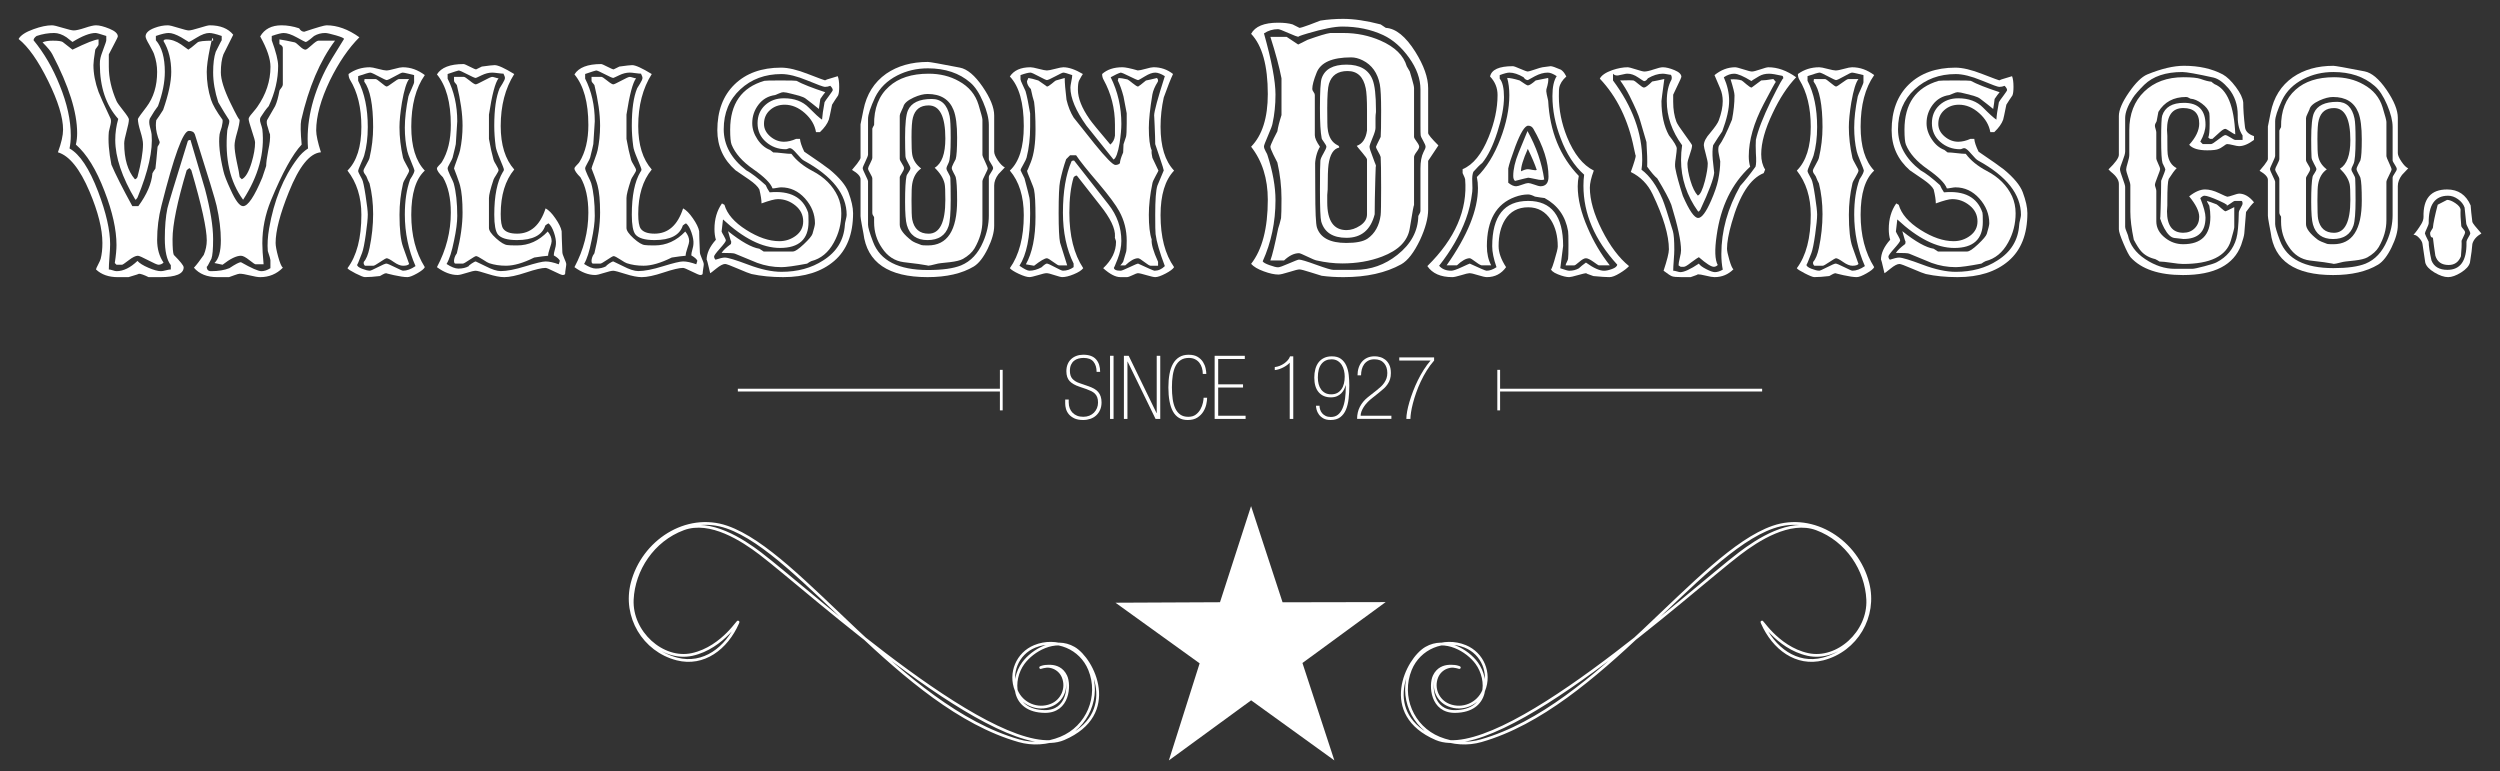 <?xml version="1.0" encoding="utf-8"?>
<!-- Generator: Adobe Illustrator 16.0.0, SVG Export Plug-In . SVG Version: 6.00 Build 0)  -->
<!DOCTYPE svg PUBLIC "-//W3C//DTD SVG 1.1//EN" "http://www.w3.org/Graphics/SVG/1.1/DTD/svg11.dtd">
<svg version="1.1" id="Layer_1" xmlns="http://www.w3.org/2000/svg" xmlns:xlink="http://www.w3.org/1999/xlink" x="0px" y="0px"
	 width="226.167px" height="69.792px" viewBox="0 0 226.167 69.792" enable-background="new 0 0 226.167 69.792"
	 xml:space="preserve">
<rect x="0" y="0" width="226.167" height="69.792" fill="#333333" stroke="none"/>
<g>
	<g>
		<g>
			<path fill="#FFFFFF" d="M96.685,36.432c0,0.18,0.03,0.346,0.09,0.502c0.059,0.156,0.144,0.291,0.255,0.404
				c0.11,0.113,0.247,0.203,0.408,0.27c0.162,0.066,0.349,0.098,0.56,0.098c0.199,0,0.382-0.033,0.547-0.098
				c0.164-0.066,0.305-0.158,0.421-0.275c0.115-0.117,0.206-0.254,0.271-0.41c0.065-0.156,0.098-0.324,0.098-0.504
				c0-0.186-0.024-0.344-0.072-0.475c-0.049-0.129-0.118-0.238-0.209-0.33c-0.092-0.09-0.201-0.166-0.33-0.23
				c-0.129-0.063-0.273-0.123-0.435-0.182l-0.651-0.223c-0.387-0.129-0.678-0.297-0.873-0.504c-0.196-0.209-0.294-0.508-0.294-0.896
				c0-0.229,0.037-0.436,0.112-0.621c0.074-0.184,0.18-0.34,0.315-0.467c0.137-0.129,0.298-0.227,0.484-0.297
				c0.187-0.068,0.393-0.104,0.616-0.104c0.528,0,0.914,0.141,1.16,0.42c0.245,0.279,0.368,0.658,0.368,1.133h-0.32
				c0-0.379-0.094-0.686-0.28-0.918c-0.187-0.23-0.484-0.346-0.896-0.346c-0.162,0-0.317,0.02-0.466,0.059
				c-0.149,0.039-0.281,0.105-0.397,0.199c-0.116,0.092-0.208,0.213-0.275,0.361c-0.068,0.148-0.102,0.334-0.102,0.555
				c0,0.313,0.078,0.553,0.233,0.721c0.155,0.166,0.359,0.291,0.611,0.377l0.853,0.295c0.183,0.064,0.346,0.137,0.491,0.217
				c0.145,0.08,0.267,0.178,0.365,0.291c0.1,0.115,0.176,0.25,0.229,0.404c0.054,0.156,0.081,0.336,0.081,0.545
				c0,0.256-0.044,0.482-0.133,0.68c-0.088,0.197-0.206,0.363-0.355,0.5s-0.325,0.238-0.528,0.309
				c-0.202,0.068-0.416,0.104-0.64,0.104c-0.331,0-0.602-0.051-0.813-0.152c-0.21-0.102-0.377-0.229-0.5-0.379
				c-0.122-0.152-0.206-0.314-0.252-0.484c-0.045-0.172-0.067-0.326-0.067-0.465v-0.375h0.319V36.432z"/>
			<path fill="#FFFFFF" d="M100.421,32.186h0.319v5.713h-0.319V32.186z"/>
			<path fill="#FFFFFF" d="M102.108,32.186l2.52,5.184h0.017v-5.184h0.319v5.713h-0.424l-2.527-5.184h-0.017v5.184h-0.32v-5.713
				H102.108z"/>
			<path fill="#FFFFFF" d="M108.813,33.827c0-0.189-0.025-0.373-0.077-0.547c-0.051-0.174-0.129-0.328-0.234-0.463
				s-0.237-0.24-0.396-0.32c-0.159-0.078-0.344-0.117-0.555-0.117c-0.286,0-0.527,0.063-0.724,0.189
				c-0.197,0.127-0.355,0.307-0.474,0.537c-0.119,0.23-0.204,0.51-0.255,0.84c-0.052,0.328-0.077,0.691-0.077,1.088
				c0,0.383,0.022,0.736,0.068,1.063s0.124,0.607,0.235,0.848c0.11,0.238,0.261,0.424,0.453,0.561
				c0.191,0.135,0.433,0.201,0.724,0.201c0.28,0,0.51-0.068,0.688-0.205c0.179-0.137,0.318-0.301,0.421-0.492
				c0.103-0.189,0.174-0.381,0.215-0.574c0.04-0.193,0.061-0.344,0.061-0.455h0.319c0,0.17-0.025,0.371-0.075,0.6
				c-0.051,0.229-0.142,0.449-0.272,0.66s-0.31,0.389-0.536,0.535s-0.519,0.221-0.876,0.221c-0.31,0-0.574-0.066-0.796-0.199
				c-0.222-0.135-0.401-0.328-0.54-0.58c-0.139-0.254-0.241-0.563-0.308-0.926c-0.067-0.361-0.101-0.775-0.101-1.238
				c0-0.449,0.033-0.855,0.101-1.221c0.066-0.365,0.173-0.676,0.319-0.932c0.147-0.256,0.336-0.455,0.568-0.596
				c0.232-0.143,0.514-0.213,0.844-0.213c0.336,0,0.608,0.064,0.816,0.191c0.208,0.129,0.369,0.283,0.483,0.465
				c0.115,0.182,0.193,0.371,0.236,0.572c0.043,0.199,0.064,0.369,0.064,0.508H108.813z"/>
			<path fill="#FFFFFF" d="M109.885,32.186h2.728v0.289h-2.408v2.295h2.248v0.289h-2.248v2.551h2.48v0.289h-2.8V32.186z"/>
			<path fill="#FFFFFF" d="M116.677,32.811c-0.069,0.08-0.156,0.156-0.26,0.23c-0.104,0.076-0.217,0.145-0.336,0.205
				c-0.12,0.061-0.246,0.113-0.376,0.156c-0.131,0.043-0.258,0.068-0.381,0.08v-0.273c0.145-0.016,0.288-0.051,0.433-0.107
				c0.144-0.055,0.279-0.127,0.408-0.215c0.128-0.088,0.239-0.189,0.336-0.301c0.096-0.111,0.165-0.229,0.208-0.352h0.288v5.664
				h-0.32V32.811z"/>
			<path fill="#FFFFFF" d="M119.372,36.706c0,0.113,0.019,0.229,0.057,0.35c0.037,0.119,0.097,0.229,0.18,0.328
				c0.083,0.098,0.188,0.18,0.316,0.242c0.128,0.064,0.285,0.098,0.472,0.098c0.256,0,0.469-0.068,0.64-0.205
				c0.171-0.135,0.31-0.326,0.416-0.572c0.106-0.244,0.183-0.535,0.229-0.871c0.045-0.336,0.067-0.705,0.067-1.104v-0.113h-0.016
				c-0.031,0.123-0.079,0.248-0.144,0.377c-0.063,0.127-0.148,0.244-0.254,0.352c-0.106,0.107-0.236,0.193-0.39,0.26
				c-0.154,0.066-0.337,0.1-0.549,0.1c-0.462,0-0.826-0.152-1.095-0.459c-0.268-0.307-0.401-0.752-0.401-1.332
				c0-0.277,0.032-0.533,0.096-0.768c0.064-0.236,0.161-0.438,0.292-0.609c0.131-0.17,0.296-0.303,0.496-0.398
				c0.2-0.098,0.437-0.145,0.708-0.145c0.342,0,0.616,0.076,0.824,0.232c0.208,0.154,0.368,0.357,0.48,0.607
				c0.111,0.25,0.185,0.533,0.22,0.848c0.034,0.314,0.052,0.635,0.052,0.961c0,0.416-0.021,0.813-0.063,1.191
				c-0.043,0.379-0.124,0.709-0.244,0.992s-0.291,0.508-0.513,0.676c-0.221,0.168-0.511,0.252-0.867,0.252
				c-0.272,0-0.494-0.049-0.664-0.148c-0.171-0.098-0.306-0.217-0.404-0.355s-0.167-0.281-0.204-0.424
				c-0.037-0.145-0.056-0.264-0.056-0.361H119.372z M121.652,34.067c0-0.176-0.021-0.357-0.063-0.545
				c-0.043-0.186-0.111-0.354-0.204-0.504c-0.094-0.148-0.217-0.271-0.368-0.367c-0.152-0.096-0.338-0.145-0.556-0.145
				c-0.385,0-0.688,0.137-0.908,0.412c-0.222,0.275-0.332,0.688-0.332,1.236c0,0.213,0.023,0.412,0.071,0.596
				c0.049,0.184,0.122,0.344,0.221,0.48c0.099,0.135,0.224,0.244,0.376,0.324c0.151,0.08,0.332,0.119,0.54,0.119
				c0.213,0,0.396-0.041,0.548-0.123c0.152-0.084,0.278-0.197,0.38-0.342c0.102-0.143,0.176-0.314,0.224-0.512
				C121.629,34.5,121.652,34.29,121.652,34.067z"/>
			<path fill="#FFFFFF" d="M122.772,37.899c0-0.406,0.084-0.773,0.253-1.1c0.169-0.328,0.415-0.621,0.736-0.877l0.813-0.641
				c0.128-0.1,0.249-0.205,0.361-0.311c0.113-0.107,0.212-0.223,0.298-0.35c0.086-0.125,0.153-0.258,0.201-0.398
				c0.049-0.143,0.072-0.301,0.072-0.477c0-0.367-0.1-0.666-0.3-0.896c-0.2-0.229-0.489-0.344-0.867-0.344
				c-0.222,0-0.408,0.041-0.56,0.125c-0.151,0.082-0.276,0.191-0.373,0.326c-0.098,0.137-0.168,0.291-0.211,0.465
				s-0.065,0.352-0.065,0.531h-0.319c0-0.238,0.033-0.465,0.1-0.676s0.165-0.393,0.296-0.547s0.294-0.277,0.488-0.365
				s0.42-0.131,0.676-0.131c0.145,0,0.302,0.021,0.473,0.068c0.17,0.045,0.329,0.125,0.476,0.238
				c0.146,0.115,0.268,0.27,0.364,0.465c0.096,0.195,0.144,0.443,0.144,0.748c0,0.209-0.025,0.393-0.076,0.553
				s-0.122,0.307-0.214,0.443c-0.091,0.137-0.2,0.264-0.329,0.385c-0.129,0.119-0.271,0.24-0.427,0.363l-0.757,0.605
				c-0.123,0.102-0.241,0.213-0.354,0.334c-0.113,0.121-0.212,0.248-0.298,0.383s-0.154,0.268-0.205,0.402
				c-0.052,0.135-0.076,0.264-0.076,0.387h2.783v0.289H122.772z"/>
			<path fill="#FFFFFF" d="M129.74,32.618c-0.245,0.279-0.468,0.58-0.668,0.904c-0.2,0.322-0.38,0.654-0.54,0.994
				s-0.299,0.678-0.416,1.012s-0.215,0.65-0.292,0.951c-0.077,0.299-0.135,0.57-0.172,0.814c-0.037,0.242-0.057,0.445-0.057,0.605
				h-0.367c0-0.188,0.023-0.414,0.071-0.678c0.048-0.266,0.116-0.551,0.206-0.855s0.199-0.625,0.326-0.959s0.271-0.666,0.433-0.994
				c0.161-0.33,0.339-0.646,0.532-0.951s0.4-0.586,0.623-0.844h-2.832v-0.287h3.152V32.618z"/>
		</g>
		<g>
			
				<line fill="none" stroke="#FFFFFF" stroke-width="0.25" stroke-miterlimit="10" x1="66.75" y1="35.293" x2="90.583" y2="35.293"/>
			
				<line fill="none" stroke="#FFFFFF" stroke-width="0.25" stroke-miterlimit="10" x1="90.583" y1="37.125" x2="90.583" y2="33.459"/>
		</g>
		<g>
			
				<line fill="none" stroke="#FFFFFF" stroke-width="0.25" stroke-miterlimit="10" x1="159.415" y1="35.293" x2="135.583" y2="35.293"/>
			
				<line fill="none" stroke="#FFFFFF" stroke-width="0.25" stroke-miterlimit="10" x1="135.583" y1="37.125" x2="135.583" y2="33.459"/>
		</g>
	</g>
</g>
<g>
	<g>
		<path fill="#FFFFFF" d="M32.513,3.372c-0.98,0.98-1.871,2.281-2.668,3.906c-0.826,1.729-1.24,3.236-1.24,4.525
			c0,0.412,0.141,1.07,0.428,1.973c-1.008,0.078-1.973,1.277-2.902,3.598c-0.801,1.986-1.197,3.52-1.197,4.604
			c0,0.258,0.074,0.67,0.229,1.238c0.156,0.566,0.297,0.902,0.426,1.004c-0.564,0.57-1.25,0.852-2.049,0.852
			c-0.207,0-0.516-0.051-0.93-0.154c-0.41-0.102-0.721-0.154-0.928-0.154c-0.078,0-0.238,0.045-0.482,0.135
			c-0.246,0.092-0.406,0.15-0.484,0.174h-1.045c-0.928,0-1.637-0.281-2.127-0.852c0.258-0.281,0.553-0.668,0.891-1.16
			c0.18-0.438,0.271-0.875,0.271-1.313c0-1.059-0.465-3.172-1.395-6.344l-0.154-0.195c-0.078,0.025-0.168,0.09-0.268,0.195
			c-0.854,2.861-1.279,4.936-1.279,6.225c0,0.801,0.039,1.277,0.115,1.432c0.592,0.596,0.891,0.969,0.891,1.123
			c0,0.592-0.709,0.889-2.129,0.889h-1.043c-0.412-0.205-0.709-0.309-0.891-0.309c0.078,0-0.23,0.104-0.93,0.309H10.66
			c-0.828,0-1.486-0.232-1.975-0.695c0-0.053,0.064-0.199,0.193-0.445s0.207-0.42,0.232-0.523c0.104-0.41,0.154-0.889,0.154-1.43
			c0-1.264-0.387-2.811-1.16-4.641c-0.877-2.064-1.83-3.25-2.865-3.561c0.313-0.85,0.467-1.533,0.467-2.049
			c0-1.109-0.451-2.578-1.354-4.41c-0.902-1.83-1.793-3.094-2.67-3.791c0.18-0.334,0.633-0.631,1.354-0.889
			c0.646-0.234,1.201-0.35,1.664-0.35c0.154,0,0.484,0.078,0.988,0.234c0.5,0.152,0.83,0.23,0.986,0.23
			c0.205,0,0.541-0.078,1.004-0.23c0.463-0.156,0.797-0.234,1.006-0.234c0.309,0,0.715,0.104,1.219,0.311s0.756,0.439,0.756,0.695
			c0,0.053-0.133,0.322-0.391,0.811c-0.256,0.492-0.398,0.764-0.424,0.814V6.04c0,1.006,0.232,2.039,0.695,3.096
			c0.051,0.129,0.252,0.414,0.6,0.852c0.35,0.439,0.523,0.709,0.523,0.811c0,0.207-0.072,0.568-0.213,1.084
			s-0.213,0.877-0.213,1.082c0,1.418,0.322,2.502,0.967,3.25c0.078,0,0.156-0.064,0.232-0.193c0.334-1.264,0.502-2.258,0.502-2.977
			c0-0.26-0.076-0.641-0.23-1.143c-0.156-0.502-0.232-0.883-0.232-1.143c0.076-0.154,0.334-0.514,0.775-1.082
			c0.643-0.852,0.965-1.908,0.965-3.172c0-0.543-0.09-1.07-0.27-1.586c-0.025-0.104-0.17-0.387-0.426-0.85
			c-0.232-0.389-0.348-0.645-0.348-0.775c0-0.309,0.27-0.566,0.811-0.771c0.41-0.156,0.813-0.234,1.201-0.234
			c0.152,0,0.475,0.078,0.965,0.234c0.49,0.152,0.799,0.23,0.928,0.23c0.156,0,0.477-0.078,0.967-0.23
			c0.49-0.156,0.803-0.234,0.93-0.234c0.955,0,1.664,0.285,2.127,0.852l-0.889,1.779c-0.154,0.412-0.232,0.955-0.232,1.625
			c0,0.646,0.283,1.553,0.85,2.727c0.57,1.174,0.852,1.682,0.852,1.527c0,0.258-0.078,0.652-0.23,1.182
			c-0.156,0.527-0.232,0.92-0.232,1.178c0,0.336,0.064,0.813,0.191,1.432c0.156,0.695,0.246,1.174,0.271,1.432l0.193,0.193
			c0.336-0.156,0.631-0.656,0.889-1.51c0.207-0.695,0.313-1.301,0.313-1.818c0-0.127-0.098-0.482-0.293-1.063
			c-0.193-0.58-0.289-0.934-0.289-1.064c0-0.102,0.104-0.27,0.311-0.502c0.281-0.336,0.438-0.529,0.465-0.58
			c0.797-1.135,1.199-2.348,1.199-3.637c0-0.721-0.311-1.637-0.93-2.746c0.387-0.668,1.031-1.006,1.932-1.006
			c0.518,0,1.047,0.092,1.59,0.271c0.127,0.207,0.281,0.311,0.463,0.311c1.16-0.389,1.83-0.582,2.01-0.582
			C30.515,2.288,31.505,2.651,32.513,3.372z M31.121,3.526c0-0.078-0.246-0.186-0.734-0.328c-0.492-0.143-0.813-0.213-0.969-0.213
			c-0.361,0-0.697,0.09-1.004,0.27c-0.027,0.025-0.143,0.123-0.35,0.291c-0.205,0.168-0.348,0.252-0.424,0.252
			c-0.029,0-0.287-0.135-0.775-0.406s-0.891-0.406-1.199-0.406c-0.207,0-0.566,0.09-1.082,0.27v0.389
			c0.387,1.057,0.578,1.83,0.578,2.318c0,1.215-0.283,2.426-0.85,3.637c-0.232,0.258-0.477,0.594-0.734,1.006
			c-0.076,0.129-0.076,0.311,0,0.543s0.129,0.412,0.154,0.541c0.232,2.113-0.35,4.242-1.74,6.381
			c-1.188-1.623-1.664-3.713-1.432-6.266c0-0.051,0.039-0.205,0.115-0.463c0.078-0.258,0.09-0.426,0.039-0.504
			c-0.258-0.387-0.58-0.916-0.969-1.586c-0.307-0.953-0.463-1.855-0.463-2.707c0-0.773,0.078-1.393,0.234-1.857
			c0.359-0.723,0.541-1.07,0.541-1.043V3.254c-0.518-0.18-0.891-0.27-1.121-0.27c-0.311,0-0.684,0.135-1.123,0.406
			s-0.684,0.406-0.736,0.406l-0.695-0.426c-0.463-0.258-0.838-0.387-1.123-0.387c-0.256,0-0.645,0.09-1.158,0.27v0.389
			c0.539,0.617,0.811,1.572,0.811,2.861c0,0.93-0.205,1.961-0.619,3.094c-0.205,0.258-0.449,0.635-0.734,1.123
			c-0.078,0.182-0.078,0.426,0,0.734c0.102,0.387,0.156,0.619,0.156,0.695c0.129,1.443-0.297,3.354-1.277,5.725
			c-0.076,0.131-0.143,0.193-0.191,0.193c-1.215-2.037-1.82-3.842-1.82-5.414c0-0.645,0.09-1.275,0.271-1.896
			C9.587,9.522,9.033,7.874,9.033,5.809c0-0.232,0.014-0.387,0.037-0.465c0.027-0.18,0.123-0.49,0.293-0.93
			c0.168-0.438,0.252-0.695,0.252-0.771V3.254c-0.545-0.18-0.865-0.27-0.969-0.27c-0.518,0-1.211,0.27-2.09,0.813L6.015,3.372
			c-0.387-0.258-0.76-0.387-1.121-0.387c-0.518,0-1.045,0.09-1.586,0.27c-0.18,0.131-0.271,0.26-0.271,0.389
			c0.955,1.158,1.74,2.514,2.359,4.061c0.672,1.65,1.008,3.17,1.008,4.564c0,0.414-0.041,0.801-0.115,1.16
			c0.928,0.518,1.791,1.816,2.59,3.908c0.723,1.906,1.084,3.494,1.084,4.758c0,0.258-0.02,0.639-0.059,1.141
			s-0.059,0.883-0.059,1.141c0.076,0,0.195,0.027,0.348,0.076c0.154,0.053,0.271,0.078,0.348,0.078c0.619,0,1.252-0.311,1.896-0.928
			c0.18,0.207,0.508,0.412,0.984,0.617c0.48,0.207,0.861,0.311,1.143,0.311c0.104,0,0.252-0.025,0.447-0.078
			c0.191-0.049,0.34-0.076,0.443-0.076v-0.389c-0.361-0.463-0.543-1.262-0.543-2.396c0-1.084,0.078-2,0.234-2.748
			c0.051-0.256,0.67-2.293,1.855-6.109c0.053-0.051,0.129-0.078,0.232-0.078c0.438,1.494,0.875,2.979,1.314,4.449
			c0.49,1.855,0.734,3.363,0.734,4.523c0,0.904-0.051,1.498-0.154,1.779c-0.281,0.568-0.424,0.801-0.424,0.697
			c0,0.285,0.129,0.426,0.387,0.426c0.67,0,1.223-0.09,1.662-0.271c0.541-0.359,0.891-0.541,1.045-0.541
			c0.955,0.541,1.57,0.813,1.855,0.813c0.26,0,0.527-0.09,0.814-0.271v-0.734c0-0.076-0.078-0.348-0.236-0.813
			c-0.051-0.617-0.01-1.301,0.119-2.049c0.436-2.527,1.289-4.631,2.553-6.307c0.283-0.387,0.605-0.695,0.967-0.928
			c-0.182-2.295,0.35-4.666,1.588-7.117C29.689,5.846,30.244,4.918,31.121,3.526z M30.308,3.68
			c-1.367,1.832-2.385,4.229-3.059,7.193c-0.074,0.363-0.063,1.098,0.041,2.207c-0.826,0.877-1.754,2.566-2.785,5.066
			c-0.516,1.264-0.773,2.553-0.773,3.869c0,0.439,0.037,1.07,0.115,1.895h-0.695c-0.051,0.027-0.246-0.096-0.58-0.367
			c-0.336-0.27-0.594-0.406-0.773-0.406c-0.414,0-0.969,0.27-1.664,0.813L19.4,23.795c0.387-0.361,0.58-1.045,0.58-2.049
			c0-0.957-0.129-2-0.385-3.135c-0.104-0.49-0.76-2.645-1.967-6.461c-0.078-0.205-0.258-0.309-0.543-0.309
			c-0.52,0-1.342,2.256-2.48,6.77c-0.26,1.006-0.389,2.039-0.389,3.094c0,0.801,0.193,1.484,0.58,2.051
			c-0.129,0.129-0.283,0.193-0.463,0.193c-0.105,0-0.412-0.135-0.93-0.406c-0.516-0.27-0.826-0.406-0.928-0.406
			c-0.207,0-0.482,0.137-0.83,0.406c-0.35,0.271-0.551,0.406-0.6,0.406h-0.506l-0.154-0.154c0.104-0.67,0.154-1.213,0.154-1.625
			c0-1.393-0.361-3.016-1.082-4.875c-0.748-1.959-1.611-3.363-2.592-4.215c0.078-0.336,0.115-0.684,0.115-1.045
			c0-1.881-0.748-4.254-2.242-7.117C4.611,4.663,4.314,4.299,3.849,3.834C4.056,3.733,4.367,3.68,4.777,3.68
			c0.463,0,0.762,0.039,0.891,0.117c0.283,0.23,0.58,0.463,0.889,0.695C7.82,3.875,8.607,3.565,8.917,3.565v0.428
			c0,0.076-0.051,0.172-0.154,0.289C8.66,4.397,8.607,4.493,8.607,4.571C8.505,5.215,8.453,5.653,8.453,5.885
			c0,0.773,0.154,1.586,0.465,2.438C9.046,8.659,9.406,9.458,10,10.721c0.053,0.129,0.053,0.309,0,0.541
			c-0.102,0.412-0.154,0.631-0.154,0.658c-0.076,0.824,0,1.818,0.232,2.979c0.361,0.852,0.992,2.102,1.895,3.752h0.541
			c0.775-1.059,1.201-2.051,1.277-2.979c0.053-0.104,0.141-0.244,0.271-0.428c0.051-0.436,0.117-1.096,0.193-1.969
			c0.129-0.182,0.193-0.324,0.193-0.428c-0.232-0.568-0.348-1.07-0.348-1.508c0-0.156,0.012-0.311,0.037-0.467
			c0.154-0.203,0.361-0.514,0.621-0.928c0.486-1.393,0.734-2.539,0.734-3.441c0-1.082-0.234-2.012-0.697-2.785
			c0-0.104,0.09-0.154,0.266-0.154c0.432,0,0.875,0.154,1.33,0.463l0.646,0.465c0.104-0.053,0.381-0.27,0.838-0.658
			c0.127-0.102,0.596-0.154,1.406-0.154c0-0.488-0.096-0.264-0.289,0.678s-0.289,1.656-0.289,2.146c0,0.875,0.129,1.715,0.387,2.514
			c0.154,0.465,0.5,1.072,1.043,1.818c0.023,0.129,0,0.348-0.076,0.658c-0.129,0.387-0.193,0.605-0.193,0.656
			c-0.104,0.801,0.012,1.91,0.348,3.328c0.078,0.359,0.297,0.928,0.658,1.701c0.438,0.98,0.811,1.471,1.121,1.471
			c0.438,0,1.02-0.863,1.74-2.594l0.348-1.043c0-0.283,0.064-0.76,0.193-1.432c0.129-0.594,0.182-1.068,0.156-1.432
			c-0.027-0.023-0.092-0.23-0.197-0.617c-0.102-0.283-0.127-0.504-0.074-0.66c0.154-0.281,0.398-0.707,0.734-1.275
			c0.154-0.334,0.283-0.799,0.389-1.391c0-0.027,0.049-0.104,0.152-0.232s0.154-0.246,0.154-0.348V4.338
			c0-0.129-0.102-0.246-0.307-0.346V3.565c0.359,0.051,0.822,0.143,1.391,0.27c0.078,0.025,0.227,0.143,0.445,0.348
			c0.219,0.209,0.393,0.311,0.523,0.311c0.076,0,0.264-0.135,0.559-0.406c0.297-0.271,0.496-0.406,0.6-0.406H30.308z"/>
		<path fill="#FFFFFF" d="M38.431,15.434c-0.816,0.75-1.225,2.084-1.225,3.998c0,1.846,0.408,3.426,1.225,4.736
			c-0.064,0.15-0.295,0.338-0.693,0.564c-0.398,0.225-0.693,0.338-0.887,0.338c-0.279,0-0.682-0.059-1.211-0.176
			c-0.523-0.121-0.756-0.18-0.689-0.18c-0.086,0-0.193,0.039-0.322,0.113c-0.131,0.076-0.217,0.125-0.26,0.146
			c-0.537,0.064-0.988,0.096-1.354,0.096c-0.129,0-0.412-0.113-0.855-0.338c-0.439-0.227-0.68-0.381-0.725-0.469
			c0.84-1.115,1.258-2.727,1.258-4.832c0-1.592-0.418-2.924-1.258-3.998c0.84-0.838,1.258-2.158,1.258-3.967
			c0-1.717-0.342-3.135-1.031-4.254c-0.086-0.15-0.129-0.322-0.129-0.516c0.559-0.408,1.203-0.611,1.934-0.611
			c0.129,0,0.375,0.047,0.742,0.145c0.365,0.096,0.611,0.145,0.742,0.145c0.148,0,0.396-0.049,0.738-0.145
			c0.346-0.098,0.592-0.145,0.742-0.145c0.709,0,1.375,0.234,2,0.709c-0.816,1.158-1.225,2.717-1.225,4.672
			C37.207,13.252,37.615,14.575,38.431,15.434z M37.591,24.073c-0.643-1.459-0.967-3.014-0.967-4.664
			c0-1.246,0.162-2.307,0.484-3.188c0.258-0.385,0.387-0.654,0.387-0.803c0-0.043-0.102-0.313-0.305-0.807
			c-0.207-0.492-0.318-0.803-0.34-0.932c-0.15-0.645-0.227-1.352-0.227-2.125c0-0.836,0.111-1.777,0.324-2.83
			c0.02-0.086,0.117-0.316,0.289-0.691c0.172-0.377,0.246-0.584,0.227-0.629V6.795c-0.086-0.023-0.264-0.066-0.531-0.131
			c-0.271-0.064-0.438-0.096-0.502-0.096c-0.086,0-0.326,0.113-0.725,0.34c-0.398,0.223-0.639,0.338-0.725,0.338
			c-0.064,0-0.307-0.115-0.727-0.338c-0.418-0.227-0.67-0.34-0.756-0.34c-0.109,0-0.475,0.107-1.096,0.32v0.42
			c0.578,1.115,0.871,2.51,0.871,4.182c0,0.965-0.109,1.824-0.324,2.574c-0.021,0.088-0.117,0.324-0.291,0.709
			c-0.172,0.387-0.256,0.621-0.256,0.707c0,0.064,0.117,0.311,0.354,0.74c0.084,0.15,0.193,0.65,0.322,1.498
			c0.131,0.846,0.195,1.41,0.195,1.689c0,0.361-0.061,0.965-0.18,1.801c-0.117,0.836-0.23,1.395-0.338,1.674
			c-0.301,0.793-0.451,1.146-0.451,1.061c0,0.129,0.15,0.254,0.451,0.371s0.537,0.176,0.709,0.176c0.064,0,0.307-0.107,0.725-0.322
			c0.42-0.215,0.674-0.322,0.76-0.322s0.342,0.107,0.773,0.322c0.43,0.215,0.676,0.322,0.738,0.322
			C36.808,24.491,37.183,24.352,37.591,24.073z M37.013,15.434c0,0.086-0.088,0.273-0.26,0.563c-0.17,0.291-0.268,0.488-0.291,0.596
			c-0.213,0.926-0.32,1.869-0.32,2.84c0,1.33,0.107,2.297,0.32,2.898l0.551,1.549c-0.088,0.105-0.27,0.16-0.551,0.16
			c-0.232,0-0.514-0.113-0.836-0.338c-0.322-0.227-0.537-0.34-0.645-0.34c-0.064,0-0.262,0.113-0.596,0.34
			c-0.334,0.225-0.533,0.338-0.598,0.338h-0.773c-0.107-0.107-0.141-0.225-0.098-0.355c0.217-0.234,0.387-0.654,0.516-1.256
			c0.215-1.031,0.324-2.053,0.324-3.063c0-0.988-0.109-1.912-0.324-2.773c-0.086-0.148-0.182-0.365-0.289-0.643l-0.129-0.193
			c-0.086-0.107-0.129-0.215-0.129-0.322c0-0.064,0.084-0.248,0.258-0.549c0.172-0.301,0.27-0.506,0.289-0.613
			c0.215-0.922,0.324-1.848,0.324-2.771c0-2.02-0.27-3.396-0.807-4.127l0.031-0.225h1c0.064,0,0.232,0.111,0.502,0.338
			c0.266,0.227,0.434,0.34,0.498,0.34s0.248-0.113,0.549-0.34s0.49-0.338,0.58-0.338h0.902c-0.238,0.301-0.451,1-0.645,2.096
			c-0.15,0.924-0.227,1.676-0.227,2.256c0,0.881,0.107,1.805,0.32,2.771c0.023,0.107,0.121,0.313,0.291,0.613
			C36.925,15.186,37.013,15.37,37.013,15.434z"/>
		<path fill="#FFFFFF" d="M51.228,23.879c0,0.084-0.018,0.227-0.049,0.418c-0.033,0.195-0.049,0.34-0.049,0.436
			c0,0.098-0.076,0.145-0.225,0.145c-0.086,0-0.346-0.107-0.775-0.322s-0.688-0.32-0.773-0.32c-0.344,0-0.934,0.139-1.771,0.418
			c-0.84,0.281-1.494,0.418-1.967,0.418c-0.387,0-0.881-0.096-1.484-0.289c-0.6-0.193-0.965-0.289-1.094-0.289
			c-0.152,0-0.424,0.063-0.82,0.191c-0.4,0.131-0.674,0.193-0.826,0.193c-0.6,0-1.225-0.236-1.867-0.709
			c0.838-1.57,1.256-3.211,1.256-4.93c0-1.311-0.236-2.375-0.709-3.193c-0.363-0.363-0.547-0.635-0.547-0.805
			c0-0.064,0.068-0.168,0.209-0.307c0.139-0.139,0.221-0.23,0.24-0.275c0.537-0.881,0.807-1.998,0.807-3.352
			c0-2.041-0.418-3.566-1.256-4.576c0.387-0.625,1.193-0.936,2.418-0.936c0.064,0,0.252,0.082,0.564,0.242
			c0.311,0.16,0.498,0.24,0.563,0.24l0.518-0.256c0.621-0.086,1.01-0.129,1.16-0.129c0.301,0,0.891,0.268,1.771,0.807
			c-0.816,1.287-1.225,2.857-1.225,4.705c0,1.697,0.408,3.01,1.225,3.932c-0.816,0.988-1.225,2.332-1.225,4.029
			c0,0.668,0.074,1.109,0.225,1.322c0.215,0.301,0.635,0.451,1.26,0.451c1.223,0,2.084-0.764,2.576-2.287
			c0.279,0.15,0.576,0.447,0.885,0.902c0.314,0.449,0.504,0.836,0.566,1.158c0,0.281,0.023,0.914,0.064,1.902
			c0,0.107,0.057,0.297,0.176,0.564C51.169,23.649,51.228,23.815,51.228,23.879z M50.648,23.588
			c-0.064-0.148-0.248-0.311-0.549-0.484c0-0.127,0.031-0.305,0.098-0.531c0.063-0.225,0.096-0.391,0.096-0.498
			c0.021-0.281-0.037-0.623-0.176-1.033c-0.139-0.406-0.305-0.688-0.498-0.838c-0.084,0.043-0.18,0.107-0.287,0.195
			c-0.279,0.879-1.133,1.32-2.566,1.32c-0.873,0-1.451-0.172-1.729-0.516c-0.211-0.279-0.322-0.869-0.322-1.771
			c0-1.721,0.26-3.01,0.775-3.869c0.064-0.064,0.096-0.141,0.096-0.227c0-0.066-0.117-0.375-0.354-0.936
			c-0.236-0.557-0.367-0.943-0.389-1.16c-0.086-0.645-0.129-1.268-0.129-1.869c0-1.482,0.162-2.609,0.484-3.385
			c0.021-0.043,0.107-0.182,0.258-0.416c0.148-0.24,0.225-0.412,0.225-0.518c0-0.064-0.02-0.141-0.063-0.227
			c-0.045-0.086-0.064-0.139-0.064-0.16c-0.109,0-0.279-0.018-0.516-0.049C44.8,6.584,44.63,6.569,44.525,6.569
			c-0.305,0-0.621,0.08-0.955,0.242c-0.33,0.162-0.51,0.242-0.529,0.242c-0.086,0-0.344-0.113-0.773-0.338
			c-0.432-0.227-0.689-0.338-0.773-0.338c-0.043,0-0.377,0.105-1,0.318v0.42c0.582,1.139,0.871,2.424,0.871,3.861
			c0,0.129-0.045,0.814-0.131,2.059c-0.021,0.129-0.117,0.537-0.289,1.225c-0.021,0.084-0.102,0.25-0.242,0.496
			c-0.141,0.248-0.209,0.404-0.209,0.469c0,0.105,0.076,0.32,0.227,0.643c0.191,0.387,0.299,0.623,0.32,0.707
			c0.215,0.773,0.324,1.76,0.324,2.961c0,0.58-0.098,1.32-0.289,2.221c-0.195,0.986-0.422,1.695-0.678,2.123
			c0.43,0.279,0.783,0.418,1.063,0.418c0.363,0,0.676-0.07,0.936-0.215c0-0.041,0.09-0.123,0.273-0.246
			c0.182-0.123,0.305-0.184,0.371-0.184l0.871,0.42c0.578,0.301,1.041,0.451,1.385,0.451c0.559,0,1.305-0.145,2.24-0.436
			c0.936-0.289,1.541-0.436,1.82-0.436c0.324,0,0.721,0.088,1.191,0.258c0-0.021,0.018-0.076,0.051-0.16S50.648,23.61,50.648,23.588
			z M49.906,21.817c0,0.107-0.053,0.316-0.16,0.627c-0.109,0.313-0.162,0.543-0.162,0.693c-0.301,0.023-0.719,0.076-1.256,0.162
			c-0.988,0.494-1.84,0.74-2.549,0.74c-0.559,0-1.064-0.076-1.514-0.225c-0.086-0.021-0.287-0.135-0.596-0.34
			c-0.313-0.203-0.514-0.305-0.598-0.305c-0.064,0-0.264,0.115-0.596,0.338c-0.332,0.225-0.531,0.34-0.598,0.34h-0.674
			c-0.088,0-0.129-0.086-0.129-0.26c0-0.064,0.014-0.154,0.047-0.273s0.102-0.252,0.209-0.402c0.344-1.375,0.516-2.602,0.516-3.674
			c0-1.076-0.076-1.893-0.225-2.451c0-0.041-0.1-0.334-0.291-0.869l-0.256-0.678c0-0.043,0.084-0.295,0.256-0.758
			c0.174-0.463,0.268-0.758,0.291-0.889c0.148-0.707,0.225-1.449,0.225-2.223c0-1.053-0.172-2.277-0.516-3.674l-0.127-0.162
			c-0.088-0.084-0.129-0.17-0.129-0.258V6.956h0.9c0.064,0,0.236,0.113,0.518,0.34c0.277,0.227,0.461,0.336,0.547,0.336
			c0.064,0,0.305-0.109,0.725-0.336s0.67-0.34,0.76-0.34c0.061,0,0.158,0.021,0.289,0.064c0.127,0.045,0.225,0.064,0.289,0.064
			c-0.303,0.387-0.592,1.482-0.869,3.287v2.193c0.127,0.73,0.266,1.363,0.418,1.902c0.021,0.086,0.102,0.24,0.242,0.467
			c0.137,0.227,0.209,0.381,0.209,0.469c0,0.063-0.072,0.203-0.209,0.418c-0.141,0.215-0.221,0.354-0.242,0.42
			c-0.279,0.838-0.418,1.396-0.418,1.676v2.707c0,0.236,0.215,0.547,0.643,0.936c0.43,0.387,0.773,0.592,1.031,0.611
			c0.109,0.021,0.398,0.033,0.873,0.033c1.049,0,1.977-0.42,2.771-1.258C49.785,21.225,49.906,21.516,49.906,21.817z"/>
		<path fill="#FFFFFF" d="M63.669,23.879c0,0.084-0.016,0.227-0.049,0.418c-0.031,0.195-0.049,0.34-0.049,0.436
			c0,0.098-0.076,0.145-0.225,0.145c-0.084,0-0.344-0.107-0.773-0.322c-0.432-0.215-0.688-0.32-0.775-0.32
			c-0.342,0-0.936,0.139-1.771,0.418c-0.84,0.281-1.494,0.418-1.967,0.418c-0.384,0-0.88-0.096-1.482-0.289
			s-0.967-0.289-1.096-0.289c-0.152,0-0.426,0.063-0.822,0.191c-0.398,0.131-0.672,0.193-0.822,0.193
			c-0.604,0-1.223-0.236-1.869-0.709c0.836-1.57,1.258-3.211,1.258-4.93c0-1.311-0.238-2.375-0.711-3.193
			c-0.363-0.363-0.547-0.635-0.547-0.805c0-0.064,0.068-0.168,0.209-0.307s0.221-0.23,0.242-0.275
			c0.537-0.881,0.807-1.998,0.807-3.352c0-2.041-0.422-3.566-1.258-4.576c0.387-0.625,1.193-0.936,2.418-0.936
			c0.064,0,0.252,0.082,0.563,0.242c0.313,0.16,0.5,0.24,0.564,0.24l0.518-0.256c0.623-0.086,1.01-0.129,1.158-0.129
			c0.301,0,0.894,0.268,1.773,0.807c-0.814,1.287-1.224,2.857-1.224,4.705c0,1.697,0.41,3.01,1.224,3.932
			c-0.814,0.988-1.224,2.332-1.224,4.029c0,0.668,0.076,1.109,0.226,1.322c0.213,0.301,0.633,0.451,1.256,0.451
			c1.225,0,2.086-0.764,2.578-2.287c0.279,0.15,0.576,0.447,0.887,0.902c0.313,0.449,0.502,0.836,0.566,1.158
			c0,0.281,0.02,0.914,0.064,1.902c0,0.107,0.057,0.297,0.176,0.564C63.61,23.649,63.669,23.815,63.669,23.879z M63.089,23.588
			c-0.064-0.148-0.248-0.311-0.549-0.484c0-0.127,0.033-0.305,0.098-0.531c0.063-0.225,0.096-0.391,0.096-0.498
			c0.023-0.281-0.037-0.623-0.176-1.033c-0.137-0.406-0.305-0.688-0.496-0.838c-0.088,0.043-0.184,0.107-0.289,0.195
			c-0.277,0.879-1.131,1.32-2.563,1.32c-0.875,0-1.453-0.172-1.73-0.516c-0.215-0.279-0.322-0.869-0.322-1.771
			c0-1.721,0.26-3.01,0.773-3.869c0.064-0.064,0.1-0.141,0.1-0.227c0-0.066-0.121-0.375-0.355-0.936
			c-0.238-0.557-0.367-0.943-0.387-1.16c-0.088-0.645-0.131-1.268-0.131-1.869c0-1.482,0.16-2.609,0.484-3.385
			c0.02-0.043,0.105-0.182,0.257-0.416c0.148-0.24,0.225-0.412,0.225-0.518c0-0.064-0.021-0.141-0.064-0.227
			c-0.045-0.086-0.064-0.139-0.064-0.16c-0.107,0-0.277-0.018-0.513-0.049c-0.238-0.033-0.41-0.049-0.516-0.049
			c-0.301,0-0.621,0.08-0.953,0.242s-0.51,0.242-0.531,0.242c-0.086,0-0.342-0.113-0.771-0.338
			c-0.434-0.227-0.691-0.338-0.775-0.338c-0.043,0-0.377,0.105-1,0.318v0.42c0.58,1.139,0.871,2.424,0.871,3.861
			c0,0.129-0.043,0.814-0.131,2.059c-0.021,0.129-0.117,0.537-0.289,1.225c-0.023,0.084-0.102,0.25-0.242,0.496
			c-0.141,0.248-0.209,0.404-0.209,0.469c0,0.105,0.078,0.32,0.227,0.643c0.191,0.387,0.301,0.623,0.32,0.707
			c0.217,0.773,0.324,1.76,0.324,2.961c0,0.58-0.098,1.32-0.291,2.221c-0.193,0.986-0.418,1.695-0.676,2.123
			c0.43,0.279,0.783,0.418,1.064,0.418c0.365,0,0.674-0.07,0.934-0.215c0-0.041,0.09-0.123,0.271-0.246
			c0.184-0.123,0.309-0.184,0.373-0.184l0.871,0.42c0.578,0.301,1.041,0.451,1.385,0.451c0.558,0,1.306-0.145,2.24-0.436
			c0.936-0.289,1.543-0.436,1.82-0.436c0.324,0,0.721,0.088,1.193,0.258c0-0.021,0.018-0.076,0.047-0.16
			C63.071,23.667,63.089,23.61,63.089,23.588z M62.347,21.817c0,0.107-0.053,0.316-0.16,0.627c-0.109,0.313-0.16,0.543-0.16,0.693
			c-0.303,0.023-0.721,0.076-1.258,0.162c-0.988,0.494-1.84,0.74-2.547,0.74c-0.56,0-1.064-0.076-1.515-0.225
			c-0.086-0.021-0.285-0.135-0.596-0.34c-0.313-0.203-0.51-0.305-0.598-0.305c-0.064,0-0.264,0.115-0.594,0.338
			c-0.334,0.225-0.533,0.34-0.598,0.34h-0.676c-0.088,0-0.131-0.086-0.131-0.26c0-0.064,0.016-0.154,0.049-0.273
			c0.031-0.119,0.1-0.252,0.211-0.402c0.342-1.375,0.514-2.602,0.514-3.674c0-1.076-0.076-1.893-0.225-2.451
			c0-0.041-0.096-0.334-0.289-0.869l-0.26-0.678c0-0.043,0.086-0.295,0.26-0.758c0.17-0.463,0.266-0.758,0.289-0.889
			c0.148-0.707,0.225-1.449,0.225-2.223c0-1.053-0.172-2.277-0.514-3.674l-0.129-0.162c-0.088-0.084-0.131-0.17-0.131-0.258V6.956
			h0.902c0.064,0,0.236,0.113,0.516,0.34s0.463,0.336,0.549,0.336c0.064,0,0.305-0.109,0.727-0.336
			c0.418-0.227,0.67-0.34,0.758-0.34c0.063,0,0.158,0.021,0.289,0.064c0.129,0.045,0.227,0.064,0.289,0.064
			c-0.301,0.387-0.59,1.482-0.869,3.287v2.193c0.129,0.73,0.268,1.363,0.42,1.902c0.018,0.086,0.102,0.24,0.24,0.467
			c0.141,0.227,0.209,0.381,0.209,0.469c0,0.063-0.068,0.203-0.209,0.418c-0.139,0.215-0.223,0.354-0.24,0.42
			c-0.281,0.838-0.42,1.396-0.42,1.676v2.707c0,0.236,0.215,0.547,0.643,0.936c0.43,0.387,0.773,0.592,1.031,0.611
			c0.107,0.021,0.398,0.033,0.871,0.033c1.055,0,1.977-0.42,2.773-1.258C62.228,21.225,62.347,21.516,62.347,21.817z"/>
		<path fill="#FFFFFF" d="M77.175,19.284c0,1.908-0.57,3.35-1.711,4.326c-1.137,0.975-2.674,1.461-4.605,1.461
			c-1.055,0-2.012-0.094-2.871-0.281c-0.172-0.043-0.586-0.203-1.24-0.486s-1.039-0.424-1.145-0.424
			c-0.193,0-0.461,0.139-0.807,0.418c-0.342,0.279-0.525,0.42-0.547,0.42c-0.215-0.945-0.324-1.342-0.324-1.193
			c0-0.602,0.281-1.213,0.84-1.836c-0.086-0.279-0.129-0.602-0.129-0.969c0-0.902,0.225-1.676,0.678-2.318
			c0.063,0.041,0.139,0.084,0.225,0.127c0.236,0.83,0.891,1.586,1.967,2.266c1.072,0.682,2.072,1.023,2.998,1.023
			c0.559,0,1.059-0.166,1.5-0.496c0.438-0.332,0.658-0.762,0.658-1.295c0-0.576-0.236-1.055-0.707-1.438
			c-0.475-0.385-1.002-0.576-1.58-0.576c-0.281,0-0.775,0.129-1.482,0.389c0-0.303-0.064-0.723-0.195-1.26
			c-0.129-0.258-0.439-0.559-0.934-0.9l-1.225-0.838c-1.096-0.969-1.645-2.172-1.645-3.613c0-1.76,0.521-3.146,1.564-4.158
			c1.039-1.008,2.441-1.514,4.205-1.514c0.646,0,1.461,0.193,2.449,0.582c0.988,0.385,1.516,0.578,1.58,0.578
			c-0.174,0,0.193-0.129,1.096-0.387c0.086,0.215,0.131,0.539,0.131,0.969c0,0.363-0.033,0.623-0.098,0.773
			c-0.193,0.279-0.377,0.559-0.547,0.838c-0.174,0.859-0.271,1.309-0.293,1.354c-0.129,0.365-0.396,0.74-0.805,1.129h-0.355
			c-0.107-0.646-0.445-1.221-1.014-1.727c-0.57-0.504-1.178-0.756-1.82-0.756c-0.518,0-0.959,0.16-1.324,0.482
			s-0.547,0.742-0.547,1.256c0,0.432,0.188,0.807,0.563,1.131c0.377,0.32,0.791,0.482,1.244,0.482c0.342,0,0.707-0.086,1.094-0.258
			h0.355c0.021,0.279,0.148,0.666,0.387,1.156c1.203,0.816,1.967,1.352,2.289,1.609c0.902,0.748,1.471,1.434,1.705,2.057
			C77.034,18.139,77.175,18.77,77.175,19.284z M76.595,19.446c0-1.865-1.291-3.504-3.869-4.918
			c-0.129-0.064-0.338-0.268-0.629-0.611c-0.289-0.342-0.498-0.514-0.627-0.514c-0.064,0-0.129,0.016-0.193,0.049
			S71.147,13.5,71.081,13.5c-0.688,0-1.283-0.221-1.787-0.662c-0.506-0.439-0.76-1.004-0.76-1.691c0-0.668,0.229-1.209,0.678-1.629
			c0.451-0.418,1.02-0.627,1.711-0.627c0.943,0,1.691,0.279,2.238,0.838c0.549,0.559,0.949,0.924,1.207,1.096
			c0.023-0.365,0.1-0.893,0.227-1.58c0.045-0.086,0.18-0.279,0.404-0.578c0.225-0.303,0.338-0.473,0.338-0.518
			c0-0.107-0.074-0.238-0.225-0.387C74.958,7.827,74.8,7.86,74.628,7.86c-0.127,0-0.66-0.195-1.596-0.582S71.319,6.7,70.694,6.7
			c-1.482,0-2.723,0.459-3.721,1.385c-1.002,0.924-1.5,2.127-1.5,3.609c0,1.418,0.676,2.656,2.031,3.709
			c0.473,0.258,1.063,0.709,1.771,1.352c0.064,0.172,0.182,0.387,0.355,0.645c1.848-0.17,3.01,0.441,3.48,1.838
			c0.023,0.063,0.035,0.344,0.035,0.838c0,1.57-0.863,2.355-2.582,2.355c-1.59,0-3.309-0.861-5.156-2.58l-0.127,1.096
			c0.02,0.064,0.088,0.199,0.209,0.402c0.115,0.205,0.176,0.34,0.176,0.402c0,0.088-0.176,0.328-0.531,0.727
			c-0.355,0.396-0.533,0.641-0.533,0.725c0,0.109,0.045,0.203,0.129,0.291c0.387-0.129,0.666-0.193,0.84-0.193
			c0.277,0,0.988,0.215,2.127,0.645c1.137,0.43,2.137,0.645,2.996,0.645c1.461,0,2.719-0.344,3.773-1.029
			c1.225-0.77,1.879-1.842,1.965-3.213c0-0.088,0.027-0.236,0.082-0.451C76.567,19.68,76.595,19.53,76.595,19.446z M76.11,19.299
			c0,0.947-0.225,1.828-0.678,2.646c-0.492,0.9-1.17,1.459-2.029,1.676c-0.107,0.045-0.236,0.119-0.385,0.227
			c-1.119,0.213-1.895,0.32-2.324,0.32c-0.752,0-1.482-0.129-2.189-0.387l-2.031-0.838c-0.107-0.043-0.506-0.064-1.191-0.064
			c0.127-0.215,0.406-0.482,0.838-0.805c0.018-0.043,0.029-0.129,0.029-0.258c0,0.107-0.096-0.193-0.289-0.904
			c1.205,0.957,2.148,1.484,2.836,1.59l0.387,0.25h2.645c0.191,0,0.52-0.219,0.982-0.654c0.463-0.438,0.727-0.75,0.791-0.941
			c0.148-0.488,0.225-0.807,0.225-0.957c0-0.826-0.303-1.576-0.902-2.248c-0.602-0.668-1.322-1.004-2.16-1.004
			c-0.086,0-0.215,0.018-0.387,0.049c-0.172,0.033-0.301,0.049-0.389,0.049c-0.17-0.473-0.752-1.053-1.74-1.74
			s-1.643-1.43-1.965-2.225c-0.086-0.215-0.129-0.664-0.129-1.354c0-2.342,1.031-3.816,3.094-4.416
			c0.064-0.021,0.551-0.033,1.451-0.033c0.902,0,1.385,0.012,1.449,0.033c0.561,0.301,1.43,0.643,2.609,1.031
			c-0.127,0.15-0.273,0.354-0.447,0.611c-0.023,0.217-0.066,0.518-0.131,0.904c-0.365-0.301-0.76-0.613-1.191-0.936
			c-0.109-0.086-0.299-0.172-0.58-0.256c-0.107-0.023-0.34-0.082-0.693-0.18c-0.354-0.096-0.607-0.145-0.756-0.145
			c-0.088,0-0.217,0.037-0.389,0.113S70.181,8.579,70.116,8.6c-0.623,0.086-1.125,0.375-1.5,0.871
			c-0.377,0.494-0.563,1.051-0.563,1.676c0,0.494,0.154,0.977,0.465,1.449c0.313,0.475,0.693,0.797,1.145,0.969
			c0.064,0.043,0.162,0.117,0.291,0.225c0.193,0,0.467,0.021,0.822,0.064c0.355,0.045,0.629,0.064,0.822,0.064
			c0.449,0.602,1.086,1.117,1.902,1.547c1.072,0.559,1.836,1.322,2.287,2.289C76.005,18.229,76.11,18.743,76.11,19.299z"/>
		<path fill="#FFFFFF" d="M90.905,15.143c-0.15,0.15-0.342,0.355-0.58,0.613c-0.258,0.344-0.385,0.689-0.385,1.031v3.643
			c0,0.58-0.195,1.27-0.58,2.063c-0.389,0.795-0.807,1.332-1.258,1.613c-1.074,0.643-2.473,0.965-4.191,0.965
			c-3.545,0-5.48-1.32-5.801-3.965c-0.021-0.107-0.072-0.365-0.145-0.771c-0.076-0.41-0.115-0.666-0.115-0.775v-3.352
			c0-0.258-0.258-0.537-0.773-0.838c0.021-0.023,0.174-0.205,0.451-0.547c0.215-0.281,0.322-0.465,0.322-0.549v-3.031
			c0.021-0.148,0.109-0.58,0.26-1.289c0.279-1.418,0.967-2.514,2.063-3.287c1.033-0.709,2.289-1.064,3.771-1.064
			c0.172,0,1.139,0.174,2.9,0.516c0.666,0.131,1.348,0.705,2.047,1.725c0.699,1.021,1.049,1.887,1.049,2.596v3.287
			c0,0.193,0.113,0.457,0.336,0.791C90.505,14.848,90.714,15.057,90.905,15.143z M89.843,15.208c0-0.086-0.064-0.227-0.193-0.418
			c-0.129-0.193-0.193-0.322-0.193-0.389v-3.094c0-0.578-0.172-1.273-0.518-2.078c-0.342-0.807-0.73-1.393-1.158-1.758
			c-0.99-0.859-2.268-1.289-3.836-1.289c-1.012,0-1.936,0.217-2.773,0.645c-0.924,0.473-1.588,1.129-2,1.967
			c-0.428,0.924-0.643,1.578-0.643,1.965v3.225c0,0.086-0.08,0.297-0.24,0.629c-0.162,0.334-0.242,0.531-0.242,0.596
			c0,0.086,0.08,0.291,0.242,0.613c0.16,0.32,0.24,0.514,0.24,0.58v3.934c0,0.234,0.15,0.752,0.453,1.547
			c0.643,1.697,2.297,2.545,4.963,2.545c1.309,0,2.309-0.139,2.998-0.418c0.881-0.365,1.547-1.074,1.996-2.127
			c0.346-0.795,0.518-1.592,0.518-2.387v-3.48c0-0.086,0.064-0.221,0.193-0.402C89.778,15.428,89.843,15.293,89.843,15.208z
			 M89.36,15.241c0,0.064-0.082,0.252-0.24,0.563c-0.166,0.313-0.244,0.514-0.244,0.598v3.578c0,0.838-0.238,1.666-0.709,2.482
			c-0.217,0.365-0.57,0.688-1.063,0.967c-0.238,0.129-0.625,0.225-1.164,0.289c-0.688,0.064-1.094,0.117-1.223,0.162
			c-0.408,0.107-0.666,0.16-0.773,0.16c0.127,0-0.162-0.053-0.871-0.16c-0.299-0.045-0.742-0.098-1.32-0.162
			c-0.816-0.107-1.473-0.537-1.965-1.287c-0.475-0.689-0.711-1.463-0.711-2.324c0-0.148,0-0.301,0-0.449
			c0-0.021-0.027-0.068-0.08-0.145c-0.055-0.076-0.082-0.156-0.082-0.242v-3.129c0-0.084-0.063-0.234-0.191-0.449
			c-0.131-0.215-0.195-0.365-0.195-0.451c0-0.064,0.064-0.219,0.195-0.469c0.129-0.246,0.191-0.414,0.191-0.498v-2.643
			c0.021-0.066,0.074-0.172,0.162-0.324c-0.023-1.502,0.43-2.664,1.354-3.48c0.857-0.773,2.051-1.16,3.578-1.16
			c1.031,0,1.943,0.225,2.738,0.676c0.904,0.494,1.494,1.203,1.775,2.129c0.234,0.773,0.354,1.225,0.354,1.354v3.191
			c0,0.063,0.078,0.27,0.244,0.613C89.278,14.971,89.36,15.176,89.36,15.241z M86.587,18.141c0-1.117-0.045-1.824-0.129-2.127
			c-0.021-0.064-0.088-0.193-0.193-0.387c-0.107-0.193-0.16-0.334-0.16-0.42s0.053-0.229,0.16-0.436
			c0.105-0.203,0.172-0.326,0.193-0.371c0.084-0.277,0.129-0.934,0.129-1.965c0-1.119-0.107-1.945-0.322-2.482
			c-0.385-0.967-1.172-1.451-2.354-1.451c-0.365,0-0.785,0.109-1.256,0.322c-0.561,0.258-0.871,0.539-0.936,0.84
			c-0.021,0.064-0.082,0.193-0.176,0.385c-0.098,0.195-0.146,0.336-0.146,0.42v3.9c0,0.088,0.064,0.227,0.193,0.42
			c0.129,0.191,0.193,0.332,0.193,0.418c0,0.107-0.064,0.258-0.193,0.453c-0.129,0.191-0.193,0.322-0.193,0.385v4.289
			c0,0.406,0.365,0.891,1.094,1.449c0.152,0.107,0.441,0.238,0.873,0.387c0.041,0.021,0.234,0.033,0.58,0.033
			C85.706,22.204,86.587,20.848,86.587,18.141z M86.007,18.077c0,1.205-0.066,1.998-0.195,2.387c-0.277,0.836-0.912,1.256-1.9,1.256
			c-0.99,0-1.611-0.451-1.869-1.355C81.935,20,81.88,19.292,81.88,18.237c0-1.137,0.045-1.912,0.129-2.318
			c0-0.045,0.059-0.15,0.178-0.324c0.119-0.172,0.178-0.301,0.178-0.387c0-0.064-0.074-0.229-0.227-0.5
			c-0.15-0.266-0.225-0.467-0.225-0.596c-0.021-0.408-0.033-0.965-0.033-1.676c0-1.246,0.088-2.064,0.258-2.449
			c0.301-0.688,1.021-1.033,2.16-1.033c0.861,0,1.396,0.518,1.613,1.547c0.064,0.303,0.096,0.959,0.096,1.969
			c0,1.268-0.066,2.025-0.195,2.27c-0.129,0.25-0.189,0.416-0.189,0.502s0.057,0.225,0.176,0.42
			c0.117,0.191,0.178,0.344,0.178,0.451C85.995,16.497,86.007,17.153,86.007,18.077z M85.522,18.077
			c0-0.773-0.021-1.256-0.064-1.451c-0.107-0.492-0.408-0.977-0.9-1.449c0.643-0.387,0.965-1.268,0.965-2.645
			c0-1.996-0.504-2.996-1.514-2.996c-0.752,0-1.227,0.365-1.418,1.094c-0.088,0.303-0.129,0.904-0.129,1.807
			c0,0.795,0.02,1.311,0.064,1.547c0.084,0.494,0.354,0.914,0.807,1.258c-0.432,0.301-0.701,0.764-0.807,1.385
			c-0.045,0.238-0.064,0.742-0.064,1.516c0,0.924,0.02,1.494,0.064,1.709c0.172,0.859,0.666,1.289,1.482,1.289
			C85.019,21.139,85.522,20.12,85.522,18.077z"/>
		<path fill="#FFFFFF" d="M106.216,15.434c-0.816,0.857-1.225,2.203-1.225,4.029c0,1.977,0.408,3.547,1.225,4.705
			c-0.105,0.172-0.361,0.365-0.771,0.58s-0.721,0.322-0.936,0.322c-0.129,0-0.393-0.059-0.789-0.176
			c-0.398-0.121-0.66-0.18-0.789-0.18c-0.064,0-0.221,0.059-0.469,0.18c-0.248,0.117-0.414,0.176-0.498,0.176h-0.613
			c-0.432,0-0.945-0.268-1.549-0.807c0.775-0.73,1.162-1.525,1.162-2.385c0-0.063-0.023-0.145-0.064-0.242
			c-0.045-0.096-0.055-0.176-0.033-0.24c0.045-0.711-0.408-1.656-1.354-2.838l-2.096-2.674c-0.107,0-0.203,0.053-0.289,0.16
			c-0.26,0.859-0.387,1.924-0.387,3.191c0,2.084,0.416,3.76,1.256,5.027c-0.148,0.193-0.434,0.377-0.855,0.549
			c-0.416,0.174-0.766,0.258-1.045,0.258c-0.107,0-0.34-0.059-0.693-0.176c-0.354-0.121-0.598-0.18-0.727-0.18
			s-0.385,0.059-0.771,0.18c-0.389,0.117-0.646,0.176-0.775,0.176c-0.213,0-0.533-0.096-0.951-0.289
			c-0.418-0.195-0.693-0.367-0.822-0.518c0.838-1.18,1.26-2.781,1.26-4.801c0-1.697-0.422-3.041-1.26-4.029
			c0.838-0.775,1.26-2.119,1.26-4.029c0-2.107-0.422-3.6-1.26-4.482c0.367-0.559,0.99-0.836,1.871-0.836
			c0.127,0,0.375,0.047,0.742,0.145c0.365,0.096,0.611,0.145,0.74,0.145s0.375-0.049,0.74-0.145
			c0.365-0.098,0.615-0.145,0.744-0.145c0.492,0,1.082,0.203,1.77,0.611c-0.043,0.043-0.16,0.248-0.354,0.611
			c-0.063,0.15-0.096,0.42-0.096,0.807c0,0.775,0.354,1.666,1.063,2.676c0.174,0.258,0.797,1.021,1.871,2.289
			c0.234-0.195,0.375-0.461,0.418-0.807v-0.998c0-1.461-0.344-2.816-1.031-4.063c-0.088-0.15-0.129-0.322-0.129-0.516
			c0.451-0.408,1.064-0.611,1.836-0.611c0.26,0,0.719,0.096,1.389,0.289c0.129,0,0.365-0.049,0.707-0.145
			c0.344-0.098,0.582-0.145,0.709-0.145c0.668,0,1.258,0.203,1.773,0.611c-0.215,0.451-0.494,1.16-0.84,2.127
			c-0.189,0.861-0.289,1.742-0.289,2.643C104.991,13.252,105.399,14.575,106.216,15.434z M105.38,24.073
			c-0.473-1.246-0.754-2.211-0.838-2.896c-0.025-0.17-0.033-0.762-0.033-1.768c0-1.33,0.064-2.199,0.193-2.607l0.578-1.383
			c0-0.064-0.117-0.447-0.354-1.145c-0.236-0.695-0.377-1.109-0.418-1.238c0-0.365-0.016-0.912-0.049-1.641
			c-0.031-0.729-0.049-1.039-0.049-0.932c0-0.367,0.322-1.557,0.969-3.574c-0.346-0.213-0.635-0.32-0.871-0.32
			c-0.256,0-0.57,0.113-0.936,0.34c-0.365,0.223-0.566,0.338-0.611,0.338c-0.064,0-0.322-0.115-0.773-0.338
			c-0.453-0.227-0.719-0.34-0.807-0.34c-0.213,0.064-0.516,0.205-0.9,0.42c0.643,1.289,0.965,2.697,0.965,4.221
			c0,0.453-0.053,1.031-0.16,1.742c-0.15,0.881-0.334,1.375-0.547,1.482c-0.818-1.01-1.635-2.031-2.453-3.063
			c-0.965-1.354-1.449-2.504-1.449-3.449c0-0.107,0.027-0.291,0.08-0.549c0.055-0.258,0.084-0.451,0.084-0.578
			c-0.434-0.152-0.701-0.227-0.807-0.227c-0.064,0-0.307,0.113-0.727,0.34c-0.418,0.223-0.672,0.338-0.758,0.338
			c-0.064,0-0.307-0.115-0.725-0.338c-0.42-0.227-0.674-0.34-0.758-0.34c-0.174,0-0.475,0.074-0.904,0.227v0.383
			c0,0.066,0.07,0.244,0.209,0.533C92.673,8,92.753,8.178,92.776,8.241c0.129,0.451,0.27,1.129,0.418,2.027v1.191
			c0,1.029-0.107,1.965-0.322,2.801c-0.023,0.105-0.119,0.311-0.291,0.611c-0.17,0.299-0.258,0.471-0.258,0.514
			c0,0.021,0.119,0.268,0.357,0.74c0.256,0.965,0.406,1.555,0.449,1.77c0.043,0.213,0.064,0.686,0.064,1.416
			c0,2.145-0.322,3.723-0.967,4.73c0.43,0.299,0.73,0.449,0.902,0.449c0.344,0,0.711-0.102,1.096-0.309
			c0.236-0.223,0.398-0.336,0.484-0.336s0.328,0.107,0.725,0.322c0.398,0.215,0.639,0.322,0.727,0.322
			c0.342,0,0.666-0.105,0.967-0.322v-0.32c-0.645-1.309-0.967-2.84-0.967-4.6c0-1.908,0.26-3.461,0.781-4.662
			c0.041-0.043,0.117-0.064,0.227-0.064c0.684,0.883,1.723,2.209,3.115,3.977c0.775,0.982,1.162,2.082,1.162,3.299
			c0,0.514-0.113,1.061-0.338,1.637s-0.338,0.832-0.338,0.77c0,0.191,0.201,0.287,0.611,0.287c0.088,0,0.354-0.107,0.807-0.322
			c0.451-0.215,0.709-0.322,0.773-0.322c0.924,0.43,1.418,0.645,1.482,0.645C104.788,24.491,105.099,24.352,105.38,24.073z
			 M104.8,15.434c0,0.021-0.088,0.186-0.258,0.498c-0.174,0.313-0.271,0.531-0.289,0.66c-0.217,1.033-0.322,1.979-0.322,2.84
			c0,0.986,0.084,1.729,0.256,2.223c-0.043,0.408,0.148,1.084,0.58,2.029v0.355h-0.678c-0.086,0-0.275-0.113-0.564-0.338
			c-0.287-0.227-0.477-0.34-0.563-0.34c-0.322,0-0.709,0.215-1.16,0.645h-0.451c0.107-0.105,0.191-0.215,0.258-0.322
			c0.063-0.191,0.15-0.482,0.258-0.869c0.041-0.084,0.064-0.43,0.064-1.031c0-0.967-0.227-1.859-0.678-2.676
			c-0.301-0.557-0.914-1.387-1.836-2.482c-1.033-1.205-1.721-2.063-2.064-2.58h-0.549l-0.352,0.355
			c-0.215,0.604-0.398,1.268-0.551,1.998c-0.086,0.41-0.129,1.367-0.129,2.869c0,1.377,0.043,2.27,0.129,2.678
			c0.152,0.471,0.367,1.158,0.645,2.061h-0.709c-0.064,0.023-0.246-0.08-0.547-0.305c-0.301-0.227-0.494-0.34-0.58-0.34
			c-0.193,0-0.58,0.225-1.16,0.678l-0.742-0.129c0.58-1.031,0.871-2.461,0.871-4.287c0-1.225-0.043-2.041-0.129-2.449
			c-0.021-0.129-0.139-0.451-0.355-0.967c-0.193-0.451-0.289-0.711-0.289-0.773c0,0.086,0.117-0.172,0.354-0.775
			c0.279-0.709,0.42-1.697,0.42-2.965c0-1.01-0.043-1.838-0.129-2.482c-0.086-0.258-0.184-0.645-0.291-1.158
			c-0.236-0.238-0.354-0.473-0.354-0.711l0.129-0.291c0.193,0.023,0.494,0.098,0.902,0.227c0.535,0.367,0.795,0.549,0.773,0.549
			c0.086,0,0.23-0.088,0.436-0.258c0.205-0.172,0.326-0.271,0.371-0.291c0.172-0.043,0.439-0.119,0.805-0.227
			c0,0.43,0.055,1.086,0.162,1.967c0.148,0.623,0.365,1.162,0.645,1.611c0.623,0.797,1.256,1.592,1.9,2.387
			c1.031,1.27,1.654,1.9,1.871,1.9c0.193,0,0.332-0.053,0.418-0.16c0-0.193,0.096-0.516,0.291-0.967c0-0.15,0.01-0.398,0.033-0.742
			c0.063-0.193,0.137-0.418,0.225-0.676c0.041-0.15,0.064-0.549,0.064-1.195v-0.934c-0.172-0.922-0.27-1.426-0.289-1.516
			c-0.152-0.578-0.324-1.064-0.518-1.449l0.064-0.227c0.172,0,0.441,0.045,0.807,0.129c0.064,0.023,0.219,0.135,0.467,0.34
			c0.248,0.203,0.414,0.307,0.5,0.307c0.086-0.043,0.322-0.227,0.709-0.549c0.234-0.043,0.568-0.119,0.998-0.227
			c0.064,0.064,0.098,0.141,0.098,0.227c0,0.043-0.01,0.086-0.033,0.129c-0.256,0.408-0.416,0.785-0.48,1.129
			c-0.217,1.289-0.322,2.299-0.322,3.029c0,0.967,0.084,1.645,0.256,2.029c-0.023,0.174,0,0.398,0.066,0.678
			C104.593,14.981,104.776,15.37,104.8,15.434z"/>
		<path fill="#FFFFFF" d="M130.128,13.155l-0.928,1.395v4.41c0,0.773-0.246,1.689-0.734,2.746c-0.543,1.135-1.109,1.871-1.703,2.205
			c-1.393,0.773-3.133,1.16-5.221,1.16c-0.697,0-1.355-0.039-1.973-0.123c-0.104-0.027-0.434-0.129-0.986-0.307
			c-0.555-0.178-0.896-0.268-1.025-0.268s-0.439,0.078-0.928,0.234c-0.49,0.152-0.813,0.23-0.967,0.23
			c-0.363,0-0.809-0.096-1.336-0.291c-0.529-0.191-0.91-0.416-1.143-0.676c1.006-1.289,1.51-3.223,1.51-5.803
			c0-1.906-0.504-3.506-1.51-4.795c1.006-1.033,1.51-2.617,1.51-4.76c0-2.576-0.504-4.395-1.51-5.453
			c0.363-0.672,1.176-1.006,2.438-1.006c0.545,0,0.98,0.053,1.316,0.154l0.619,0.313c0.104,0,0.398-0.092,0.889-0.273
			c0.594-0.23,0.928-0.359,1.006-0.385c0.672-0.104,1.355-0.156,2.051-0.156c0.979,0,2.115,0.168,3.402,0.502
			c0.104,0.078,0.26,0.18,0.465,0.313c0.9,0.051,1.791,0.771,2.67,2.164c0.771,1.238,1.16,2.334,1.16,3.289v4.061
			C129.2,12.167,129.509,12.538,130.128,13.155z M128.968,13.274c0-0.104-0.07-0.277-0.211-0.523
			c-0.145-0.244-0.221-0.418-0.234-0.523c-0.014-0.102-0.018-0.396-0.018-0.889V8.09c0-0.953-0.344-1.908-1.027-2.863
			c-0.684-0.953-1.463-1.637-2.34-2.051c-1.109-0.516-2.348-0.773-3.713-0.773c-0.695,0-1.74,0.207-3.131,0.619
			c-0.699,0.207-0.957,0.311-0.775,0.311c-0.131,0-0.453-0.117-0.967-0.348c-0.518-0.232-0.826-0.348-0.93-0.348
			c-0.463,0-0.889,0.127-1.275,0.385c0.695,2.477,1.043,4.32,1.043,5.531c0,0.93-0.09,1.807-0.271,2.631
			c-0.023,0.154-0.158,0.518-0.404,1.084c-0.244,0.566-0.367,0.887-0.367,0.967c0,0.131,0.051,0.283,0.154,0.463
			c0.102,0.182,0.154,0.285,0.154,0.311c0.49,1.521,0.734,2.889,0.734,4.1c0,1.986-0.387,3.828-1.158,5.531
			c0.051,0.104,0.258,0.221,0.617,0.348c0.361,0.131,0.617,0.195,0.773,0.195c0.129,0,0.457-0.117,0.986-0.35
			c0.529-0.23,0.834-0.348,0.91-0.348c0.18,0,0.695,0.154,1.547,0.465c0.852,0.309,1.365,0.463,1.547,0.463h1.975
			c1.416,0,2.693-0.451,3.828-1.354c1.236-0.98,1.869-2.152,1.896-3.52c0.129-0.207,0.193-0.361,0.193-0.465v-3.83
			c0-0.617,0.09-1.107,0.27-1.469C128.903,13.543,128.968,13.377,128.968,13.274z M128.39,13.274c0,0.104-0.078,0.258-0.234,0.463
			c-0.156,0.207-0.232,0.361-0.232,0.465v4.41c0-0.232-0.129,0.451-0.387,2.049c-0.18,1.135-1.018,1.986-2.514,2.555
			c-1.082,0.41-2.283,0.617-3.598,0.617c-0.746,0-1.521-0.09-2.318-0.271c-0.133-0.025-0.408-0.141-0.834-0.346
			c-0.426-0.207-0.678-0.311-0.754-0.311c-0.439,0-0.889,0.219-1.352,0.656h-1.24c0.176-0.465,0.408-1.43,0.707-2.9
			c0.076-0.207,0.162-0.516,0.26-0.928c0.025-0.256,0.039-0.852,0.039-1.779c0-1.084-0.125-2.166-0.373-3.25
			c-0.023-0.051-0.148-0.295-0.371-0.734c-0.176-0.359-0.262-0.592-0.262-0.695c0-0.078,0.1-0.322,0.297-0.736l0.336-0.658
			c0.051-0.359,0.174-0.85,0.373-1.469c0-0.051,0-0.348,0-0.891c0-0.541,0-1.354,0-2.436c-0.199-1.031-0.535-2.283-1.006-3.752
			h1.469l1.047,0.695l0.852-0.426c1.002-0.359,1.686-0.566,2.047-0.617h1.201c1.184,0,2.307,0.23,3.363,0.695
			c1.289,0.568,2.076,1.34,2.361,2.322c0.074,0.127,0.166,0.283,0.27,0.463c0.023,0.102,0.098,0.348,0.215,0.734
			c0.115,0.387,0.172,0.646,0.172,0.775v4.41c0,0.076,0.076,0.217,0.232,0.422C128.312,13.016,128.39,13.17,128.39,13.274z
			 M124.946,16.987c0-1.496-0.016-2.424-0.041-2.785c-0.023-0.104-0.102-0.264-0.23-0.484c-0.129-0.217-0.193-0.367-0.193-0.443
			c0-0.027,0.143-0.322,0.424-0.889c0.025-0.285,0.041-1.072,0.041-2.361c0-1.186-0.041-1.986-0.119-2.398
			c-0.203-1.029-0.721-1.754-1.545-2.166c-0.363-0.182-0.711-0.27-1.047-0.27c-1.725,0-2.77,0.463-3.129,1.393
			c-0.26,0.643-0.389,1.135-0.389,1.469c0,0.078,0.039,0.168,0.115,0.27c0.078,0.104,0.115,0.193,0.115,0.271v3.635
			c0,0.26,0.158,0.607,0.465,1.047c-0.285,0.463-0.441,1.08-0.465,1.857c0.025-1.111,0.039-0.439,0.039,2.01
			c0,1.986,0.051,3.133,0.154,3.443c0.307,0.93,1.191,1.393,2.652,1.393c0.896,0,1.535-0.129,1.92-0.387
			c0.668-0.465,1.064-1.174,1.191-2.129C124.931,19.254,124.946,18.43,124.946,16.987z M124.481,15.131
			c0-0.723-0.02-0.387-0.059,1.004c-0.039,1.393-0.059,2.477-0.059,3.25c-0.361,1.418-1.211,2.129-2.553,2.129
			c-1.236,0-1.998-0.492-2.283-1.471c-0.076-0.285-0.115-1.252-0.115-2.902c0-1.469,0.012-2.334,0.039-2.592
			c0-0.129,0.09-0.348,0.271-0.658c0.18-0.309,0.271-0.514,0.271-0.617c0-0.078-0.072-0.213-0.213-0.408
			c-0.143-0.191-0.213-0.314-0.213-0.365c-0.104-0.518-0.156-1.418-0.156-2.709c0-1.521,0.053-2.424,0.156-2.707
			c0.281-0.824,1.029-1.238,2.242-1.238s1.998,0.451,2.359,1.354c0.207,0.518,0.311,1.434,0.311,2.746v0.195
			c-0.027,0.18-0.041,0.348-0.041,0.502v0.93c0,0.18-0.09,0.482-0.27,0.906c-0.18,0.426-0.271,0.691-0.271,0.795
			c0,0.129,0.1,0.439,0.291,0.928C124.384,14.692,124.481,15,124.481,15.131z M123.669,19.385v-4.953
			c0-0.078-0.141-0.283-0.426-0.617c-0.283-0.336-0.453-0.541-0.504-0.619c0.514-0.18,0.826-0.645,0.93-1.393v-1.779
			c0-1.006-0.039-1.688-0.119-2.049c-0.207-1.031-0.754-1.549-1.641-1.549s-1.447,0.387-1.682,1.16
			c-0.104,0.336-0.156,1.072-0.156,2.205c0,1.135,0.014,1.754,0.041,1.857c0.076,0.748,0.387,1.25,0.922,1.506
			c0.08,0.029,0.119,0.092,0.119,0.195c-0.516,0.104-0.838,0.619-0.967,1.547c-0.051,0.361-0.076,1.109-0.076,2.244
			c0,0.053-0.014,0.221-0.039,0.502v0.658c0,1.678,0.582,2.516,1.74,2.516c0.412,0,0.826-0.137,1.238-0.408
			C123.46,20.137,123.669,19.797,123.669,19.385z"/>
		<path fill="#FFFFFF" d="M147.374,24.073c-0.174,0.191-0.451,0.408-0.84,0.643c-0.387,0.238-0.699,0.355-0.934,0.355
			c-0.279,0-0.762-0.031-1.451-0.096c-0.514-0.172-0.721-0.26-0.611-0.26c-0.129,0-0.398,0.059-0.807,0.18
			c-0.408,0.117-0.666,0.176-0.773,0.176c-0.258,0-0.604-0.084-1.031-0.258c-0.432-0.172-0.645-0.365-0.645-0.58
			c0,0.301,0.107,0.098,0.322-0.611c0.215-0.711,0.322-1.15,0.322-1.322c0-0.945-0.207-1.74-0.613-2.387
			c-0.494-0.771-1.184-1.16-2.063-1.16c-0.924,0-1.623,0.377-2.096,1.129c-0.385,0.623-0.58,1.418-0.58,2.385
			c0,0.58,0.227,1.215,0.676,1.902c-0.43,0.602-1.01,0.902-1.738,0.902c-0.152,0-0.414-0.059-0.791-0.176
			c-0.377-0.121-0.639-0.18-0.791-0.18c-0.105,0-0.354,0.059-0.738,0.18c-0.389,0.117-0.656,0.176-0.807,0.176
			c-1.055,0-1.805-0.332-2.258-0.998c2.514-2.473,3.654-5.092,3.418-7.865c0-0.043-0.074-0.227-0.227-0.549v-0.354
			c0.945-0.389,1.73-1.355,2.354-2.902c0.537-1.332,0.807-2.6,0.807-3.803c0-0.646-0.225-1.203-0.678-1.678
			c0.129-0.623,0.818-0.934,2.064-0.934c0.084,0,0.309,0.08,0.676,0.242c0.363,0.16,0.592,0.24,0.676,0.24
			c0.064,0,0.27-0.059,0.613-0.176s0.58-0.189,0.709-0.209l0.742-0.098c0.129,0,0.438,0.105,0.936,0.322
			c0.148,0.107,0.266,0.236,0.354,0.387c0.021,0.043,0.064,0.119,0.129,0.225c-0.365,0.324-0.58,0.666-0.646,1.031
			c-0.018,0.023-0.029,0.281-0.029,0.773c0,1.227,0.246,2.449,0.74,3.676c0.623,1.525,1.43,2.537,2.42,3.031
			c-0.24,0.643-0.357,1.158-0.357,1.547c0,1.117,0.365,2.395,1.095,3.836C145.653,22.256,146.469,23.342,147.374,24.073z
			 M146.309,23.944c-2.041-2.23-3.06-4.611-3.06-7.143c0-0.344,0.02-0.676,0.063-0.998c-0.893-0.793-1.598-1.889-2.119-3.281
			c-0.5-1.289-0.75-2.563-0.75-3.83c0-0.816,0.129-1.416,0.387-1.803c-0.322-0.213-0.59-0.32-0.805-0.32
			c-0.365,0-0.754,0.107-1.16,0.322l-0.646,0.355c-0.148,0-0.279-0.088-0.385-0.258c-0.475-0.279-0.904-0.42-1.289-0.42
			c-0.174,0-0.463,0.074-0.871,0.227v0.32c0.258,0.301,0.387,0.859,0.387,1.672c0,0.859-0.197,1.91-0.596,3.154
			c-0.398,1.242-0.855,2.178-1.369,2.799c-0.217,0.172-0.486,0.439-0.807,0.805c-0.086,0.215-0.119,0.506-0.098,0.869
			c0.021,0.494,0.021,0.803,0,0.934c-0.107,0.902-0.297,1.727-0.576,2.477c-0.531,1.438-1.34,2.842-2.422,4.217
			c0.258,0.299,0.623,0.449,1.096,0.449c0.172,0,0.49-0.107,0.951-0.322s0.703-0.322,0.725-0.322
			c0.926,0.43,1.432,0.645,1.516,0.645c0.279,0,0.58-0.105,0.904-0.322c-0.26-0.746-0.389-1.377-0.389-1.889
			c0-2.738,1.086-4.105,3.256-4.105c2.105,0,3.16,1.355,3.16,4.072c0,0.043-0.086,0.717-0.258,2.02
			c0.43,0.15,0.697,0.225,0.805,0.225c0.324,0,0.613-0.072,0.871-0.217c0.15-0.143,0.365-0.32,0.645-0.523
			c0.686,0.494,1.234,0.74,1.642,0.74c0.193,0,0.438-0.053,0.727-0.16S146.288,24.094,146.309,23.944z M145.633,24.006h-1.002
			c-0.02,0-0.181-0.105-0.482-0.322c-0.299-0.213-0.527-0.322-0.676-0.322c-0.152,0-0.354,0.113-0.613,0.34
			c-0.258,0.225-0.41,0.328-0.451,0.305h-0.773c0-0.064,0.039-0.166,0.113-0.305c0.074-0.143,0.111-0.242,0.111-0.307
			c0.023-0.15,0.033-0.559,0.033-1.225c0-0.709-0.01-1.129-0.033-1.258c-0.234-1.354-0.945-2.354-2.127-2.996
			c-0.215-0.021-0.504-0.066-0.869-0.129c-0.258-0.131-0.463-0.195-0.613-0.195c-0.387,0-0.785,0.076-1.193,0.227
			c-1.697,0.623-2.545,2.105-2.545,4.447c0,0.668,0.129,1.248,0.389,1.74h-0.807c-0.088,0.023-0.281-0.08-0.582-0.305
			c-0.301-0.227-0.482-0.34-0.549-0.34c-0.322,0-0.707,0.215-1.16,0.645h-0.934c1.891-2.686,2.836-5.016,2.836-6.994
			c0-0.344-0.033-0.678-0.098-0.998c0.859-0.838,1.57-1.988,2.129-3.451c0.537-1.395,0.807-2.719,0.807-3.963
			c0-0.58-0.066-1.096-0.193-1.549c0.258,0,0.631,0.076,1.125,0.227c0.43,0.303,0.678,0.451,0.742,0.451
			c0.129,0,0.365-0.148,0.711-0.451c0.258-0.043,0.631-0.119,1.129-0.227c0.043,0.195-0.012,0.537-0.162,1.033
			c-0.021,0.086-0.012,0.236,0.033,0.451l0.129,0.58c0.148,2.771,1.072,5.039,2.771,6.801c-0.064,0.301-0.098,0.613-0.098,0.936
			c0,1.139,0.301,2.396,0.904,3.771C144.169,21.87,144.838,22.997,145.633,24.006z M140.089,15.981c0-1.311-0.463-2.76-1.385-4.352
			c-0.109-0.172-0.26-0.258-0.453-0.258c-0.303,0-0.688,0.623-1.16,1.869c-0.365,0.988-0.58,1.656-0.645,1.998v1.291
			c0.258,0.215,0.496,0.322,0.709,0.322c0.107,0,0.289-0.049,0.549-0.146c0.258-0.096,0.441-0.145,0.547-0.145
			c0.107,0,0.293,0.049,0.564,0.145c0.27,0.098,0.445,0.146,0.531,0.146C139.841,16.852,140.089,16.561,140.089,15.981z
			 M139.7,16.241c-0.148,0.063-0.398,0.051-0.74-0.033c-0.408-0.086-0.645-0.131-0.709-0.131c-0.045,0-0.441,0.098-1.193,0.291
			c-0.107-0.086-0.16-0.234-0.16-0.451c0-0.602,0.16-1.299,0.482-2.096c0.172-0.43,0.441-1.086,0.807-1.965
			C138.981,13.276,139.487,14.735,139.7,16.241z M139.024,15.37c-0.172-0.518-0.441-1.15-0.807-1.904
			c-0.43,0.969-0.635,1.645-0.613,2.031c0.26-0.127,0.465-0.191,0.613-0.191c0.088,0,0.227,0.021,0.42,0.064
			C138.831,15.411,138.96,15.411,139.024,15.37z"/>
		<path fill="#FFFFFF" d="M162.493,6.989c-0.799,0.838-1.506,1.924-2.129,3.254c-0.689,1.439-1.033,2.676-1.033,3.707
			c0,0.559,0.119,1.021,0.355,1.387c-0.021,0.043-0.064,0.15-0.129,0.324c-1.225,0.492-2.191,1.996-2.902,4.512
			c-0.277,0.967-0.418,1.74-0.418,2.32c0,0.193,0.068,0.531,0.209,1.016c0.141,0.482,0.264,0.768,0.371,0.855
			c-0.475,0.473-1.041,0.707-1.709,0.707c-0.172,0-0.43-0.043-0.773-0.129c-0.342-0.084-0.602-0.129-0.771-0.129
			c0.105,0-0.098,0.086-0.613,0.258h-0.84c-0.426,0-0.715-0.025-0.854-0.08c-0.139-0.053-0.393-0.221-0.758-0.5
			c0.322-0.967,0.482-1.611,0.482-1.934c0-1.268-0.492-2.934-1.48-4.996c-0.43-0.902-1.086-1.568-1.967-2
			c0.301-0.836,0.453-1.342,0.453-1.514c0,0.129-0.055-0.076-0.164-0.611c-0.516-2.58-1.547-4.688-3.092-6.32
			c0.148-0.299,0.525-0.557,1.127-0.773c0.516-0.172,0.977-0.258,1.385-0.258c0.109,0,0.361,0.064,0.76,0.193
			c0.396,0.129,0.65,0.193,0.756,0.193c0.195,0,0.479-0.064,0.855-0.193c0.375-0.129,0.648-0.193,0.82-0.193
			c0.279,0,0.627,0.086,1.049,0.258c0.418,0.174,0.627,0.377,0.627,0.613c0,0.045-0.111,0.295-0.338,0.758
			c-0.225,0.463-0.361,0.746-0.404,0.854v0.646c0,0.688,0.1,1.287,0.293,1.805c0.064,0.172,0.316,0.559,0.758,1.16
			c0.438,0.6,0.658,0.924,0.658,0.965c0,0.174-0.068,0.451-0.209,0.84c-0.139,0.387-0.209,0.666-0.209,0.838
			c0,0.408,0.092,0.92,0.273,1.531s0.402,1.059,0.662,1.338c0.213-0.064,0.43-0.504,0.645-1.322
			c0.172-0.688,0.256-1.213,0.256-1.578c0-0.131-0.057-0.408-0.174-0.84c-0.119-0.43-0.18-0.697-0.18-0.807
			c0-0.32,0.193-0.697,0.58-1.127c0.43-0.516,0.689-0.891,0.773-1.127c0.236-0.646,0.357-1.227,0.357-1.742
			c0-0.406-0.076-0.789-0.229-1.145c-0.15-0.354-0.322-0.756-0.516-1.207c0.582-0.473,1.205-0.711,1.869-0.711
			c0.107,0,0.361,0.064,0.758,0.193s0.65,0.193,0.76,0.193c0.127,0,0.381-0.064,0.758-0.193c0.373-0.129,0.615-0.193,0.723-0.193
			C160.815,6.084,161.653,6.387,162.493,6.989z M161.329,7.116c0-0.148-0.031-0.236-0.096-0.258
			c-0.559-0.127-0.957-0.191-1.193-0.191c-0.342,0-0.643,0.074-0.9,0.225c-0.518,0.301-0.742,0.451-0.678,0.451
			c-0.73-0.451-1.258-0.676-1.578-0.676c-0.301,0-0.613,0.105-0.936,0.322c0.322,0.73,0.482,1.438,0.482,2.125
			c0,0.732-0.209,1.656-0.625,2.775c-0.242,0.342-0.52,0.762-0.824,1.254c-0.064,0.346-0.076,0.775-0.033,1.291
			c0.084,0.709,0.129,1.107,0.129,1.191c-0.045,0.541-0.463,1.656-1.256,3.354c-0.064,0.107-0.131,0.162-0.193,0.162
			c-1.035-1.441-1.549-3-1.549-4.674c0-0.453,0.031-0.891,0.096-1.324c-0.922-1.266-1.385-2.598-1.385-3.996
			c0-0.795,0.141-1.439,0.42-1.934c0.02-0.064,0.029-0.129,0.029-0.193c0-0.107-0.029-0.193-0.096-0.258
			c-0.063,0-0.178-0.016-0.338-0.049c-0.16-0.031-0.285-0.047-0.371-0.047c-0.428,0-0.879,0.141-1.354,0.418
			c-0.107,0.172-0.227,0.258-0.355,0.258c-0.02,0-0.197-0.113-0.529-0.338c-0.334-0.227-0.65-0.338-0.953-0.338
			c-0.107,0-0.191,0.01-0.256,0.029c-0.129,0.023-0.334,0.066-0.613,0.131c-0.193,0.021-0.344-0.031-0.451-0.16V7.28
			c1.762,2.367,2.643,4.768,2.643,7.199c0,0.301-0.021,0.594-0.064,0.873c0.754,0.561,1.385,1.453,1.902,2.68
			c0.172,0.41,0.484,1.367,0.936,2.875c0.084,0.279,0.129,0.84,0.129,1.68c0,0.215-0.016,0.531-0.049,0.953
			c-0.031,0.418-0.051,0.734-0.051,0.951c0.086,0,0.201,0.021,0.342,0.064c0.139,0.043,0.24,0.064,0.305,0.064
			c0.344,0,0.902-0.256,1.676-0.771c0.086,0.15,0.307,0.316,0.66,0.498c0.357,0.184,0.619,0.273,0.791,0.273
			c0.213,0,0.453-0.074,0.711-0.225c-0.088-0.432-0.129-0.902-0.129-1.418c0-2.086,0.566-4.137,1.707-6.156
			c0.428-0.473,0.891-1.055,1.385-1.742c0.064-0.215,0.076-0.623,0.031-1.225c-0.02-0.518-0.02-0.912,0-1.193
			c0.174-0.838,0.637-2.031,1.387-3.578C160.965,7.622,161.329,6.967,161.329,7.116z M160.653,7.407
			c-0.064,0.064-0.43,0.73-1.096,1.998c-0.902,1.721-1.352,3.299-1.352,4.738c0,0.346,0.041,0.656,0.127,0.936
			c-1.654,1.525-2.666,3.598-3.031,6.221c-0.193,1.313-0.16,2.203,0.098,2.676c-0.109,0.107-0.227,0.16-0.354,0.16
			c-0.238,0-0.688-0.287-1.355-0.869c-0.063,0.021-0.301,0.184-0.709,0.484c-0.322,0.256-0.535,0.385-0.646,0.385h-0.289
			l-0.193-0.129c0-0.148,0.039-0.373,0.113-0.676c0.076-0.301,0.113-0.525,0.113-0.676c0-0.838-0.293-2.215-0.881-4.127
			c-0.193-0.516-0.619-1.311-1.271-2.387c-0.238-0.191-0.543-0.547-0.914-1.063c0.023-0.516,0-1.258-0.064-2.225
			c-0.109-0.365-0.305-1.031-0.586-1.998c-0.111-0.408-0.424-1.139-0.947-2.189c-0.238-0.475-0.521-0.938-0.846-1.389
			c0.707-0.021,1.104-0.021,1.191,0c0.086,0.021,0.246,0.135,0.482,0.34c0.236,0.203,0.398,0.305,0.482,0.305
			c0.129,0,0.377-0.182,0.742-0.549c0.258-0.043,0.623-0.117,1.098-0.225c-0.174,1.268-0.258,1.934-0.258,1.998
			c0,1.248,0.225,2.279,0.674,3.094c0.473,0.604,0.711,1,0.711,1.195c0,0.129-0.031,0.43-0.098,0.902
			c-0.066,0.387-0.076,0.688-0.031,0.9c0.105,0.58,0.332,1.408,0.678,2.482c0.58,1.334,1.041,2,1.387,2
			c0.32,0,0.707-0.516,1.16-1.547c0.32-0.73,0.535-1.354,0.643-1.871c0.129-0.623,0.193-1.191,0.193-1.707
			c-0.02-0.088-0.064-0.301-0.129-0.646c-0.064-0.301-0.064-0.547,0-0.742c0.324-0.43,0.721-1.225,1.193-2.383
			c0.15-0.754,0.227-1.482,0.227-2.191c0-0.217-0.119-0.699-0.355-1.453c0.408-0.021,0.742,0.012,1,0.098
			c0.043,0.021,0.184,0.135,0.42,0.34c0.234,0.203,0.395,0.305,0.482,0.305l0.869-0.645c0.238,0,0.602-0.043,1.096-0.129
			L160.653,7.407z"/>
		<path fill="#FFFFFF" d="M169.551,15.434c-0.818,0.75-1.227,2.084-1.227,3.998c0,1.846,0.408,3.426,1.227,4.736
			c-0.064,0.15-0.297,0.338-0.695,0.564c-0.396,0.225-0.691,0.338-0.887,0.338c-0.277,0-0.682-0.059-1.209-0.176
			c-0.525-0.121-0.758-0.18-0.689-0.18c-0.09,0-0.197,0.039-0.324,0.113c-0.131,0.076-0.215,0.125-0.258,0.146
			c-0.539,0.064-0.988,0.096-1.354,0.096c-0.129,0-0.414-0.113-0.855-0.338c-0.439-0.227-0.682-0.381-0.727-0.469
			c0.84-1.115,1.26-2.727,1.26-4.832c0-1.592-0.42-2.924-1.26-3.998c0.84-0.838,1.26-2.158,1.26-3.967
			c0-1.717-0.344-3.135-1.031-4.254c-0.088-0.15-0.131-0.322-0.131-0.516c0.561-0.408,1.203-0.611,1.934-0.611
			c0.131,0,0.377,0.047,0.742,0.145c0.365,0.096,0.611,0.145,0.744,0.145c0.148,0,0.396-0.049,0.738-0.145
			c0.344-0.098,0.59-0.145,0.742-0.145c0.707,0,1.373,0.234,2,0.709c-0.818,1.158-1.227,2.717-1.227,4.672
			C168.325,13.252,168.733,14.575,169.551,15.434z M168.711,24.073c-0.645-1.459-0.967-3.014-0.967-4.664
			c0-1.246,0.16-2.307,0.482-3.188c0.26-0.385,0.389-0.654,0.389-0.803c0-0.043-0.104-0.313-0.309-0.807
			c-0.205-0.492-0.314-0.803-0.338-0.932c-0.148-0.645-0.225-1.352-0.225-2.125c0-0.836,0.107-1.777,0.322-2.83
			c0.021-0.086,0.119-0.316,0.289-0.691c0.172-0.377,0.248-0.584,0.227-0.629V6.795c-0.086-0.023-0.264-0.066-0.533-0.131
			s-0.434-0.096-0.498-0.096c-0.088,0-0.328,0.113-0.727,0.34c-0.396,0.223-0.639,0.338-0.723,0.338
			c-0.064,0-0.309-0.115-0.727-0.338c-0.42-0.227-0.672-0.34-0.758-0.34c-0.109,0-0.475,0.107-1.094,0.32v0.42
			c0.578,1.115,0.869,2.51,0.869,4.182c0,0.965-0.109,1.824-0.322,2.574c-0.023,0.088-0.117,0.324-0.291,0.709
			c-0.172,0.387-0.256,0.621-0.256,0.707c0,0.064,0.117,0.311,0.354,0.74c0.084,0.15,0.193,0.65,0.322,1.498
			c0.129,0.846,0.193,1.41,0.193,1.689c0,0.361-0.059,0.965-0.178,1.801s-0.232,1.395-0.338,1.674
			c-0.301,0.793-0.453,1.146-0.453,1.061c0,0.129,0.152,0.254,0.453,0.371c0.299,0.117,0.537,0.176,0.707,0.176
			c0.064,0,0.309-0.107,0.727-0.322s0.67-0.322,0.76-0.322c0.084,0,0.34,0.107,0.773,0.322c0.428,0.215,0.674,0.322,0.738,0.322
			C167.926,24.491,168.303,24.352,168.711,24.073z M168.131,15.434c0,0.086-0.086,0.273-0.258,0.563
			c-0.174,0.291-0.27,0.488-0.291,0.596c-0.215,0.926-0.32,1.869-0.32,2.84c0,1.33,0.105,2.297,0.32,2.898l0.549,1.549
			c-0.086,0.105-0.268,0.16-0.549,0.16c-0.234,0-0.516-0.113-0.838-0.338c-0.322-0.227-0.537-0.34-0.643-0.34
			c-0.064,0-0.264,0.113-0.598,0.34c-0.334,0.225-0.531,0.338-0.598,0.338h-0.771c-0.109-0.107-0.141-0.225-0.098-0.355
			c0.215-0.234,0.387-0.654,0.516-1.256c0.215-1.031,0.324-2.053,0.324-3.063c0-0.988-0.109-1.912-0.324-2.773
			c-0.086-0.148-0.182-0.365-0.289-0.643l-0.129-0.193c-0.088-0.107-0.129-0.215-0.129-0.322c0-0.064,0.084-0.248,0.258-0.549
			c0.172-0.301,0.268-0.506,0.289-0.613c0.215-0.922,0.324-1.848,0.324-2.771c0-2.02-0.271-3.396-0.807-4.127l0.031-0.225h1
			c0.064,0,0.23,0.111,0.498,0.338c0.27,0.227,0.438,0.34,0.502,0.34c0.063,0,0.244-0.113,0.547-0.34
			c0.301-0.227,0.492-0.338,0.58-0.338h0.902c-0.238,0.301-0.451,1-0.645,2.096c-0.152,0.924-0.225,1.676-0.225,2.256
			c0,0.881,0.105,1.805,0.32,2.771c0.021,0.107,0.117,0.313,0.291,0.613C168.045,15.186,168.131,15.37,168.131,15.434z"/>
		<path fill="#FFFFFF" d="M183.411,19.284c0,1.908-0.57,3.35-1.709,4.326c-1.139,0.975-2.676,1.461-4.609,1.461
			c-1.053,0-2.012-0.094-2.867-0.281c-0.174-0.043-0.59-0.203-1.242-0.486c-0.656-0.283-1.039-0.424-1.145-0.424
			c-0.195,0-0.463,0.139-0.807,0.418s-0.525,0.42-0.549,0.42c-0.213-0.945-0.32-1.342-0.32-1.193c0-0.602,0.277-1.213,0.838-1.836
			c-0.088-0.279-0.129-0.602-0.129-0.969c0-0.902,0.225-1.676,0.676-2.318c0.066,0.041,0.141,0.084,0.227,0.127
			c0.234,0.83,0.893,1.586,1.965,2.266c1.076,0.682,2.072,1.023,2.998,1.023c0.559,0,1.061-0.166,1.5-0.496
			c0.441-0.332,0.66-0.762,0.66-1.295c0-0.576-0.236-1.055-0.709-1.438c-0.475-0.385-1-0.576-1.578-0.576
			c-0.281,0-0.775,0.129-1.484,0.389c0-0.303-0.063-0.723-0.193-1.26c-0.129-0.258-0.441-0.559-0.934-0.9l-1.227-0.838
			c-1.096-0.969-1.643-2.172-1.643-3.613c0-1.76,0.521-3.146,1.563-4.158c1.043-1.008,2.443-1.514,4.207-1.514
			c0.645,0,1.461,0.193,2.449,0.582c0.99,0.385,1.516,0.578,1.578,0.578c-0.17,0,0.195-0.129,1.098-0.387
			c0.086,0.215,0.129,0.539,0.129,0.969c0,0.363-0.031,0.623-0.096,0.773c-0.195,0.279-0.377,0.559-0.549,0.838
			c-0.174,0.859-0.27,1.309-0.289,1.354c-0.131,0.365-0.398,0.74-0.807,1.129h-0.354c-0.109-0.646-0.447-1.221-1.016-1.727
			c-0.57-0.504-1.178-0.756-1.824-0.756c-0.514,0-0.955,0.16-1.32,0.482s-0.547,0.742-0.547,1.256c0,0.432,0.186,0.807,0.563,1.131
			c0.377,0.32,0.791,0.482,1.242,0.482c0.344,0,0.709-0.086,1.096-0.258h0.355c0.021,0.279,0.148,0.666,0.387,1.156
			c1.201,0.816,1.965,1.352,2.289,1.609c0.902,0.748,1.471,1.434,1.707,2.057C183.27,18.139,183.411,18.77,183.411,19.284z
			 M182.831,19.446c0-1.865-1.291-3.504-3.869-4.918c-0.131-0.064-0.34-0.268-0.629-0.611c-0.289-0.342-0.498-0.514-0.627-0.514
			c-0.066,0-0.129,0.016-0.195,0.049c-0.063,0.033-0.129,0.049-0.191,0.049c-0.689,0-1.283-0.221-1.789-0.662
			c-0.506-0.439-0.758-1.004-0.758-1.691c0-0.668,0.225-1.209,0.676-1.629c0.451-0.418,1.021-0.627,1.709-0.627
			c0.945,0,1.693,0.279,2.24,0.838c0.549,0.559,0.951,0.924,1.209,1.096c0.02-0.365,0.096-0.893,0.225-1.58
			c0.043-0.086,0.176-0.279,0.404-0.578c0.225-0.303,0.338-0.473,0.338-0.518c0-0.107-0.074-0.238-0.225-0.387
			c-0.15,0.064-0.314,0.098-0.484,0.098c-0.131,0-0.662-0.195-1.596-0.582c-0.936-0.387-1.715-0.578-2.338-0.578
			c-1.482,0-2.721,0.459-3.723,1.385c-0.998,0.924-1.5,2.127-1.5,3.609c0,1.418,0.678,2.656,2.031,3.709
			c0.473,0.258,1.064,0.709,1.771,1.352c0.068,0.172,0.184,0.387,0.355,0.645c1.848-0.17,3.01,0.441,3.482,1.838
			c0.023,0.063,0.031,0.344,0.031,0.838c0,1.57-0.859,2.355-2.578,2.355c-1.588,0-3.307-0.861-5.158-2.58l-0.127,1.096
			c0.021,0.064,0.092,0.199,0.211,0.402c0.117,0.205,0.176,0.34,0.176,0.402c0,0.088-0.176,0.328-0.533,0.727
			c-0.354,0.396-0.531,0.641-0.531,0.725c0,0.109,0.043,0.203,0.131,0.291c0.385-0.129,0.662-0.193,0.836-0.193
			c0.279,0,0.99,0.215,2.129,0.645s2.137,0.645,2.996,0.645c1.461,0,2.719-0.344,3.771-1.029c1.225-0.77,1.879-1.842,1.967-3.213
			c0-0.088,0.027-0.236,0.08-0.451S182.831,19.53,182.831,19.446z M182.346,19.299c0,0.947-0.225,1.828-0.678,2.646
			c-0.494,0.9-1.172,1.459-2.031,1.676c-0.105,0.045-0.234,0.119-0.385,0.227c-1.117,0.213-1.893,0.32-2.322,0.32
			c-0.752,0-1.482-0.129-2.191-0.387l-2.031-0.838c-0.105-0.043-0.504-0.064-1.191-0.064c0.127-0.215,0.408-0.482,0.836-0.805
			c0.023-0.043,0.033-0.129,0.033-0.258c0,0.107-0.096-0.193-0.289-0.904c1.201,0.957,2.148,1.484,2.836,1.59l0.387,0.25h2.645
			c0.191,0,0.52-0.219,0.982-0.654c0.463-0.438,0.727-0.75,0.791-0.941c0.148-0.488,0.225-0.807,0.225-0.957
			c0-0.826-0.301-1.576-0.902-2.248c-0.604-0.668-1.322-1.004-2.16-1.004c-0.086,0-0.215,0.018-0.387,0.049
			c-0.172,0.033-0.301,0.049-0.387,0.049c-0.172-0.473-0.754-1.053-1.74-1.74c-0.988-0.688-1.645-1.43-1.967-2.225
			c-0.086-0.215-0.129-0.664-0.129-1.354c0-2.342,1.031-3.816,3.092-4.416c0.066-0.021,0.551-0.033,1.453-0.033
			s1.387,0.012,1.449,0.033c0.559,0.301,1.43,0.643,2.613,1.031c-0.129,0.15-0.281,0.354-0.453,0.611
			c-0.021,0.217-0.063,0.518-0.127,0.904c-0.367-0.301-0.764-0.613-1.193-0.936c-0.109-0.086-0.303-0.172-0.582-0.256
			c-0.105-0.023-0.338-0.082-0.691-0.18c-0.354-0.096-0.607-0.145-0.758-0.145c-0.086,0-0.217,0.037-0.387,0.113
			c-0.172,0.076-0.293,0.123-0.354,0.145c-0.625,0.086-1.125,0.375-1.502,0.871c-0.373,0.494-0.563,1.051-0.563,1.676
			c0,0.494,0.154,0.977,0.469,1.449c0.311,0.475,0.691,0.797,1.143,0.969c0.064,0.043,0.16,0.117,0.289,0.225
			c0.195,0,0.469,0.021,0.822,0.064c0.357,0.045,0.629,0.064,0.824,0.064c0.449,0.602,1.084,1.117,1.902,1.547
			c1.072,0.559,1.836,1.322,2.287,2.289C182.239,18.229,182.346,18.743,182.346,19.299z"/>
	</g>
	<g>
		<path fill="#FFFFFF" d="M203.913,18.301c-0.189,0.168-0.428,0.459-0.721,0.877c-0.021,0.209-0.074,0.857-0.158,1.943
			c-0.021,0.209-0.113,0.555-0.281,1.035c-0.67,1.816-2.424,2.727-5.266,2.727c-2.174,0-3.752-0.533-4.732-1.598
			c-0.146-0.168-0.361-0.58-0.643-1.238c-0.283-0.658-0.424-1.092-0.424-1.301v-4.105c0-0.355-0.24-0.723-0.721-1.098l-0.219-0.219
			c0.627-0.607,0.939-1.047,0.939-1.316v-3.512c0-0.543,0.303-1.254,0.908-2.131c0.607-0.877,1.16-1.42,1.662-1.631
			c1.273-0.521,2.383-0.783,3.322-0.783c1.357,0,2.529,0.262,3.512,0.783c0.375,0.211,0.768,0.586,1.174,1.129
			c0.408,0.543,0.633,1.014,0.674,1.41c0,0.607,0.053,1.348,0.158,2.225c0.041,0.377,0.313,0.648,0.814,0.816v0.344
			c-0.502,0.377-0.951,0.564-1.348,0.564c-0.105,0-0.283-0.031-0.533-0.094s-0.428-0.094-0.533-0.094
			c-0.084,0-0.199,0.063-0.346,0.188c-0.209,0.146-0.355,0.23-0.438,0.252c-0.168,0.082-0.514,0.125-1.035,0.125
			c-0.795,0-1.338-0.168-1.629-0.502c0.605-0.668,0.908-1.305,0.908-1.912c0-0.939-0.48-1.41-1.441-1.41
			c-0.982,0-1.473,0.662-1.473,1.984c0,0.145,0.01,0.32,0.031,0.527v0.371c0,0.779,0.01,1.209,0.031,1.293
			c0.084,0.609,0.355,1.029,0.814,1.262c-0.188,0.188-0.428,0.514-0.721,0.977c-0.084,0.211-0.125,0.873-0.125,1.986v0.406
			c-0.021,0.23-0.031,0.408-0.031,0.533c0,1.297,0.49,1.943,1.473,1.943c0.418,0,0.764-0.135,1.033-0.406
			c0.273-0.271,0.408-0.617,0.408-1.035c0-0.502-0.303-1.117-0.908-1.85c0.521-0.418,1.002-0.627,1.441-0.627
			c0.375,0,0.795,0.109,1.254,0.33c0.459,0.219,0.711,0.328,0.752,0.328c0.084,0,0.262-0.047,0.533-0.141s0.449-0.141,0.533-0.141
			C203.045,17.518,203.495,17.78,203.913,18.301z M202.877,18.424c0-0.145-0.031-0.229-0.094-0.248h-0.596
			c-0.063,0-0.199,0.078-0.406,0.234c-0.211,0.156-0.355,0.236-0.439,0.236c0.334,0,0.15-0.158-0.549-0.471
			c-0.699-0.314-1.154-0.471-1.363-0.471c-0.105,0-0.23,0.074-0.377,0.221c0.314,0.793,0.471,1.377,0.471,1.754
			c0,1.297-0.668,1.943-2.006,1.943c0.021,0-0.252-0.031-0.814-0.094c-0.314-0.041-0.617-0.334-0.91-0.877
			c-0.25-0.48-0.375-0.826-0.375-1.035c0,0.564,0.016,0.314,0.047-0.752s0.047-1.902,0.047-2.508
			c0.25-0.605,0.377-0.951,0.377-1.033c0-0.043-0.084-0.23-0.252-0.564c-0.084-0.252-0.125-0.973-0.125-2.164
			c0-1.232,0.031-1.941,0.094-2.131c0.252-0.773,0.908-1.16,1.975-1.16c1.295,0,1.943,0.658,1.943,1.975
			c0,0.461-0.156,0.973-0.471,1.535l0.221,0.221h0.752c0.084,0,0.299-0.135,0.643-0.408c0.344-0.27,0.559-0.406,0.643-0.406
			s0.24,0.072,0.471,0.219c0.229,0.146,0.365,0.219,0.406,0.219h0.689v-0.406c-0.293-0.439-0.439-0.992-0.439-1.662v-0.188
			c0-0.92-0.27-1.713-0.814-2.383c-0.48-0.564-0.939-0.898-1.379-1.002c-1.504-0.334-2.445-0.502-2.82-0.502
			c-1.504,0-2.654,0.387-3.447,1.158c-0.502,0.5-0.848,0.896-1.035,1.188c-0.459,0.711-0.689,1.316-0.689,1.816v3.033
			c0,0.168-0.078,0.449-0.234,0.846c-0.158,0.396-0.234,0.646-0.234,0.752c0,0.125,0.076,0.395,0.234,0.813
			c0.156,0.418,0.234,0.678,0.234,0.783v3.629c0,0.084,0.041,0.225,0.125,0.422c0.084,0.199,0.127,0.309,0.127,0.328
			c0.166,0.855,0.688,1.576,1.566,2.16c0.877,0.582,1.766,0.875,2.664,0.875h1.598c0.146,0,0.512-0.078,1.098-0.234
			c0.584-0.154,0.951-0.275,1.098-0.357c0.918-0.479,1.514-1.195,1.785-2.152c0.125-0.436,0.199-1.217,0.221-2.338
			c0-0.105,0.057-0.25,0.172-0.438C202.819,18.614,202.877,18.489,202.877,18.424z M202.219,12.159
			c-0.084-0.021-0.24-0.111-0.471-0.268s-0.375-0.234-0.438-0.234c-0.105,0-0.268,0.1-0.486,0.297
			c-0.219,0.199-0.443,0.404-0.674,0.611h-0.219l-0.156-0.125c0.082-0.188,0.125-0.605,0.125-1.254c0-0.584-0.012-0.908-0.033-0.971
			c-0.082-0.293-0.307-0.576-0.672-0.846c-0.365-0.273-0.705-0.42-1.02-0.439c-0.021,0-0.074-0.027-0.156-0.078
			c-0.084-0.053-0.168-0.078-0.252-0.078c-1.127,0-1.963,0.449-2.506,1.348c-0.043,0.209-0.096,0.49-0.158,0.846l-0.063,0.125
			c-0.063,0.084-0.094,0.178-0.094,0.281c0,0.064,0.021,0.162,0.063,0.299s0.063,0.234,0.063,0.299v2.35
			c0,0.084,0.059,0.246,0.172,0.486c0.115,0.24,0.174,0.402,0.174,0.486c0,0.082-0.078,0.316-0.236,0.703
			c-0.156,0.387-0.234,0.633-0.234,0.738c0,0.041,0.021,0.125,0.063,0.25s0.063,0.219,0.063,0.281v2.758
			c0,0.586,0.271,1.088,0.811,1.506c0.477,0.375,1.016,0.564,1.619,0.564c1.641,0,2.461-0.826,2.461-2.477
			c0-0.314-0.031-0.648-0.096-1.004c-0.145-0.25-0.219-0.396-0.219-0.438c0.209,0.063,0.502,0.168,0.879,0.313
			c0.041,0.021,0.172,0.131,0.391,0.33s0.361,0.297,0.424,0.297c0.02,0,0.281-0.125,0.783-0.377v1.818
			c0,0.105-0.105,0.514-0.313,1.223c-0.418,1.4-1.861,2.102-4.326,2.102c-0.23,0-0.586-0.037-1.064-0.111
			c-0.482-0.072-0.838-0.109-1.066-0.109c-0.084-0.063-0.209-0.135-0.377-0.219c-0.543-0.125-0.971-0.365-1.285-0.721
			c-0.188-0.209-0.406-0.555-0.658-1.035c-0.209-1.002-0.313-1.85-0.313-2.539v-2.412c0-0.105-0.063-0.334-0.188-0.689
			c-0.127-0.355-0.189-0.596-0.189-0.721c0-0.105,0.047-0.309,0.141-0.611s0.141-0.539,0.141-0.705v-2.227
			c0-1.461,0.451-2.627,1.35-3.494s2.078-1.301,3.541-1.301c0.752,0,1.275,0.051,1.566,0.156c0.396,0.146,0.723,0.23,0.973,0.25
			c0.063,0.063,0.156,0.137,0.283,0.221C201.487,8.073,202.116,9.588,202.219,12.159z"/>
		<path fill="#FFFFFF" d="M217.864,15.229c-0.146,0.146-0.334,0.346-0.564,0.596c-0.25,0.334-0.377,0.67-0.377,1.004v3.541
			c0,0.564-0.188,1.232-0.564,2.006c-0.375,0.773-0.783,1.297-1.221,1.566c-1.047,0.629-2.404,0.941-4.074,0.941
			c-3.449,0-5.33-1.285-5.643-3.855c-0.021-0.104-0.068-0.355-0.141-0.752c-0.074-0.396-0.111-0.646-0.111-0.752v-3.26
			c0-0.25-0.25-0.521-0.752-0.814c0.021-0.021,0.168-0.199,0.439-0.533c0.209-0.271,0.313-0.449,0.313-0.533v-2.945
			c0.021-0.146,0.105-0.564,0.252-1.256c0.271-1.377,0.939-2.443,2.006-3.195c1.002-0.691,2.225-1.035,3.668-1.035
			c0.166,0,1.105,0.168,2.82,0.502c0.646,0.125,1.311,0.686,1.99,1.676c0.678,0.994,1.018,1.834,1.018,2.525v3.195
			c0,0.189,0.111,0.443,0.33,0.768S217.674,15.147,217.864,15.229z M216.829,15.293c0-0.084-0.063-0.221-0.188-0.408
			c-0.125-0.189-0.188-0.313-0.188-0.377v-3.01c0-0.563-0.168-1.236-0.502-2.021c-0.336-0.783-0.711-1.352-1.129-1.707
			c-0.961-0.836-2.205-1.254-3.729-1.254c-0.982,0-1.881,0.209-2.697,0.627c-0.898,0.459-1.547,1.098-1.943,1.912
			c-0.418,0.898-0.627,1.535-0.627,1.912V14.1c0,0.086-0.078,0.289-0.234,0.613c-0.156,0.322-0.234,0.516-0.234,0.58
			c0,0.082,0.078,0.281,0.234,0.594c0.156,0.314,0.234,0.502,0.234,0.564v3.824c0,0.23,0.146,0.73,0.439,1.504
			c0.627,1.65,2.236,2.477,4.828,2.477c1.273,0,2.244-0.135,2.914-0.406c0.855-0.355,1.504-1.045,1.943-2.07
			c0.334-0.773,0.502-1.545,0.502-2.318v-3.385c0-0.084,0.063-0.215,0.188-0.393S216.829,15.375,216.829,15.293z M216.358,15.325
			c0,0.061-0.076,0.244-0.234,0.549c-0.156,0.301-0.234,0.494-0.234,0.578v3.48c0,0.814-0.23,1.617-0.689,2.412
			c-0.209,0.355-0.555,0.67-1.035,0.941c-0.23,0.125-0.607,0.219-1.129,0.281c-0.668,0.063-1.064,0.115-1.189,0.156
			c-0.398,0.105-0.648,0.158-0.752,0.158c0.125,0-0.158-0.053-0.848-0.158c-0.293-0.041-0.721-0.094-1.285-0.156
			c-0.795-0.104-1.432-0.521-1.912-1.254c-0.459-0.668-0.689-1.42-0.689-2.258c0-0.145,0-0.291,0-0.438
			c0-0.02-0.025-0.068-0.078-0.141s-0.078-0.152-0.078-0.234v-3.041c0-0.084-0.063-0.23-0.188-0.439s-0.189-0.355-0.189-0.438
			c0-0.064,0.064-0.215,0.189-0.455s0.188-0.402,0.188-0.486v-2.57c0.021-0.063,0.072-0.166,0.156-0.314
			c-0.021-1.461,0.418-2.59,1.316-3.385c0.836-0.752,1.996-1.127,3.479-1.127c1.004,0,1.893,0.219,2.666,0.658
			c0.877,0.48,1.451,1.17,1.723,2.068c0.23,0.752,0.346,1.191,0.346,1.316v3.104c0,0.063,0.078,0.262,0.234,0.596
			C216.282,15.063,216.358,15.26,216.358,15.325z M213.663,18.145c0-1.086-0.041-1.777-0.125-2.068
			c-0.021-0.063-0.084-0.189-0.188-0.377c-0.105-0.188-0.158-0.324-0.158-0.406c0-0.084,0.053-0.227,0.158-0.424
			c0.104-0.199,0.166-0.318,0.188-0.361c0.084-0.271,0.125-0.908,0.125-1.912c0-1.086-0.105-1.891-0.313-2.414
			c-0.377-0.939-1.139-1.408-2.287-1.408c-0.357,0-0.764,0.104-1.225,0.313c-0.543,0.25-0.846,0.521-0.908,0.814
			c-0.021,0.063-0.078,0.189-0.172,0.377s-0.141,0.324-0.141,0.408v3.791c0,0.084,0.063,0.219,0.188,0.408
			c0.125,0.188,0.188,0.324,0.188,0.408c0,0.104-0.063,0.25-0.188,0.438s-0.188,0.314-0.188,0.377v4.168
			c0,0.396,0.354,0.867,1.064,1.41c0.146,0.105,0.43,0.23,0.848,0.377c0.041,0.02,0.229,0.031,0.564,0.031
			C212.805,22.094,213.663,20.778,213.663,18.145z M213.1,18.083c0,1.17-0.064,1.941-0.189,2.318
			c-0.271,0.814-0.889,1.223-1.848,1.223c-0.963,0-1.568-0.439-1.818-1.316c-0.105-0.355-0.158-1.045-0.158-2.068
			c0-1.107,0.043-1.859,0.127-2.258c0-0.041,0.057-0.145,0.172-0.313c0.113-0.166,0.172-0.293,0.172-0.375
			c0-0.064-0.074-0.227-0.219-0.486c-0.146-0.262-0.221-0.455-0.221-0.58c-0.021-0.396-0.031-0.941-0.031-1.631
			c0-1.211,0.084-2.006,0.252-2.381c0.291-0.668,0.992-1.004,2.1-1.004c0.836,0,1.357,0.502,1.566,1.504
			c0.063,0.293,0.096,0.932,0.096,1.912c0,1.234-0.064,1.971-0.189,2.209c-0.125,0.242-0.188,0.404-0.188,0.488
			c0,0.082,0.057,0.219,0.172,0.406s0.172,0.336,0.172,0.439C213.088,16.545,213.1,17.184,213.1,18.083z M212.629,18.083
			c0-0.752-0.021-1.223-0.063-1.412c-0.105-0.48-0.396-0.949-0.879-1.41c0.627-0.375,0.941-1.232,0.941-2.568
			c0-1.945-0.492-2.916-1.475-2.916c-0.73,0-1.189,0.355-1.377,1.066c-0.086,0.291-0.127,0.877-0.127,1.754
			c0,0.773,0.021,1.275,0.063,1.504c0.084,0.482,0.346,0.891,0.785,1.225c-0.42,0.291-0.68,0.742-0.785,1.346
			c-0.041,0.23-0.063,0.723-0.063,1.475c0,0.898,0.021,1.453,0.063,1.66c0.168,0.836,0.648,1.254,1.441,1.254
			C212.137,21.059,212.629,20.067,212.629,18.083z"/>
		<path fill="#FFFFFF" d="M224.483,21.122c-0.439,0.252-0.711,0.564-0.816,0.941c-0.02,0.355-0.094,0.92-0.219,1.691
			c-0.084,0.314-0.35,0.611-0.799,0.895c-0.449,0.281-0.842,0.422-1.176,0.422c-0.355,0-0.768-0.141-1.238-0.422
			c-0.471-0.283-0.748-0.58-0.83-0.895c-0.021-0.166-0.105-0.73-0.252-1.691c-0.021-0.168-0.125-0.35-0.313-0.549
			s-0.355-0.287-0.502-0.266c0.23-0.252,0.471-0.586,0.723-1.004c0.123-0.209,0.188-0.418,0.188-0.627
			c-0.043-1.65,0.668-2.477,2.131-2.477c1.004,0,1.713,0.48,2.131,1.441c0.021,0.336,0.072,0.838,0.156,1.506
			C223.709,20.213,223.981,20.557,224.483,21.122z M223.479,21.124c0-0.084-0.061-0.24-0.184-0.469
			c-0.123-0.23-0.186-0.387-0.186-0.471c-0.02-0.252-0.068-0.721-0.146-1.412c-0.105-0.293-0.303-0.543-0.594-0.752
			s-0.592-0.314-0.904-0.314c-1.186,0-1.77,0.826-1.748,2.477c0,0.084-0.057,0.246-0.172,0.486s-0.172,0.391-0.172,0.453
			c0,0.043,0.113,0.293,0.344,0.752c0,0.377,0.084,0.941,0.252,1.693c0.229,0.564,0.709,0.846,1.441,0.846
			c1.17,0,1.744-0.814,1.725-2.441c-0.021-0.105,0.031-0.264,0.156-0.471C223.417,21.292,223.479,21.167,223.479,21.124z
			 M223.008,21.028c0,0.063-0.047,0.188-0.145,0.377c-0.096,0.188-0.154,0.313-0.174,0.375c0.02,0.334,0,0.805-0.057,1.41
			c-0.213,0.523-0.582,0.783-1.109,0.783c-0.635,0-1.037-0.281-1.205-0.844c-0.084-0.545-0.158-1.088-0.221-1.631
			c-0.17,0-0.254-0.146-0.254-0.439c0.02-0.063,0.104-0.209,0.25-0.439c0.041-0.438,0.188-1.139,0.439-2.1l0.846-0.438
			c0.209,0,0.459,0.098,0.752,0.297s0.449,0.393,0.471,0.58c-0.021,0.375,0,0.877,0.063,1.504c0.02,0.064,0.084,0.152,0.188,0.268
			C222.958,20.846,223.008,20.946,223.008,21.028z"/>
	</g>
</g>
<g>
	<polygon fill="#FFFFFF" points="100.914,54.526 108.527,60.01 105.744,68.792 113.186,63.356 120.715,68.792 117.828,59.979 
		125.355,54.469 116.029,54.487 113.18,45.786 110.369,54.481 	"/>
	
		<path fill="none" stroke="#FFFFFF" stroke-width="0.25" stroke-linecap="round" stroke-linejoin="round" stroke-miterlimit="10" d="
		M159.434,56.372c1.006,2.279,3.08,3.863,5.49,3.244c3.016-0.777,4.83-3.85,4.053-6.863c-0.969-3.77-4.902-6.344-8.578-5.068
		c-6.787,2.354-15.684,16.26-26.405,19.326c-1.206,0.346-2.537,0.271-3.79-0.238c-2.434-0.994-3.602-3.773-2.607-6.209
		c0.795-1.947,3.019-2.881,4.966-2.086c1.558,0.637,2.306,2.416,1.669,3.973c-0.509,1.246-1.932,1.846-3.178,1.336
		c-0.997-0.408-1.476-1.545-1.068-2.543c0.325-0.797,1.236-1.18,2.034-0.854c0,0-1.633-0.586-2.273,0.773
		c-0.385,0.816-0.25,3.234,1.906,3.203c3.013-0.043,3.047-2.859,1.938-4.375c-0.832-1.137-2.85-2.359-4.578-1.359
		s-4.23,5.986,0.915,8.199c5.746,2.473,22.921-13.305,27.455-16.756c1.6-1.217,4.521-3.133,6.959-2.229
		c2.766,1.027,4.5,3.709,4.625,6.396c0.137,2.959-2.734,5.549-5.406,4.967C160.684,58.584,159.137,55.698,159.434,56.372z"/>
	
		<path fill="none" stroke="#FFFFFF" stroke-width="0.25" stroke-linecap="round" stroke-linejoin="round" stroke-miterlimit="10" d="
		M66.732,56.372c-1.006,2.279-3.079,3.863-5.489,3.244c-3.016-0.777-4.831-3.85-4.054-6.863c0.97-3.77,4.902-6.344,8.579-5.068
		c6.787,2.354,15.684,16.26,26.405,19.326c1.206,0.346,2.537,0.271,3.79-0.238c2.434-0.994,3.602-3.773,2.607-6.209
		c-0.795-1.947-3.019-2.881-4.966-2.086c-1.558,0.637-2.306,2.416-1.669,3.973c0.509,1.246,1.932,1.846,3.178,1.336
		c0.997-0.408,1.476-1.545,1.068-2.543c-0.325-0.797-1.236-1.18-2.034-0.854c0,0,1.633-0.586,2.273,0.773
		c0.385,0.816,0.25,3.234-1.906,3.203c-3.013-0.043-3.047-2.859-1.938-4.375c0.832-1.137,2.85-2.359,4.578-1.359
		s4.23,5.986-0.915,8.199c-5.746,2.473-22.922-13.305-27.456-16.756c-1.6-1.217-4.521-3.133-6.958-2.229
		c-2.766,1.027-4.5,3.709-4.625,6.396c-0.138,2.959,2.734,5.549,5.406,4.967C65.483,58.584,67.03,55.698,66.732,56.372z"/>
</g>
</svg>

